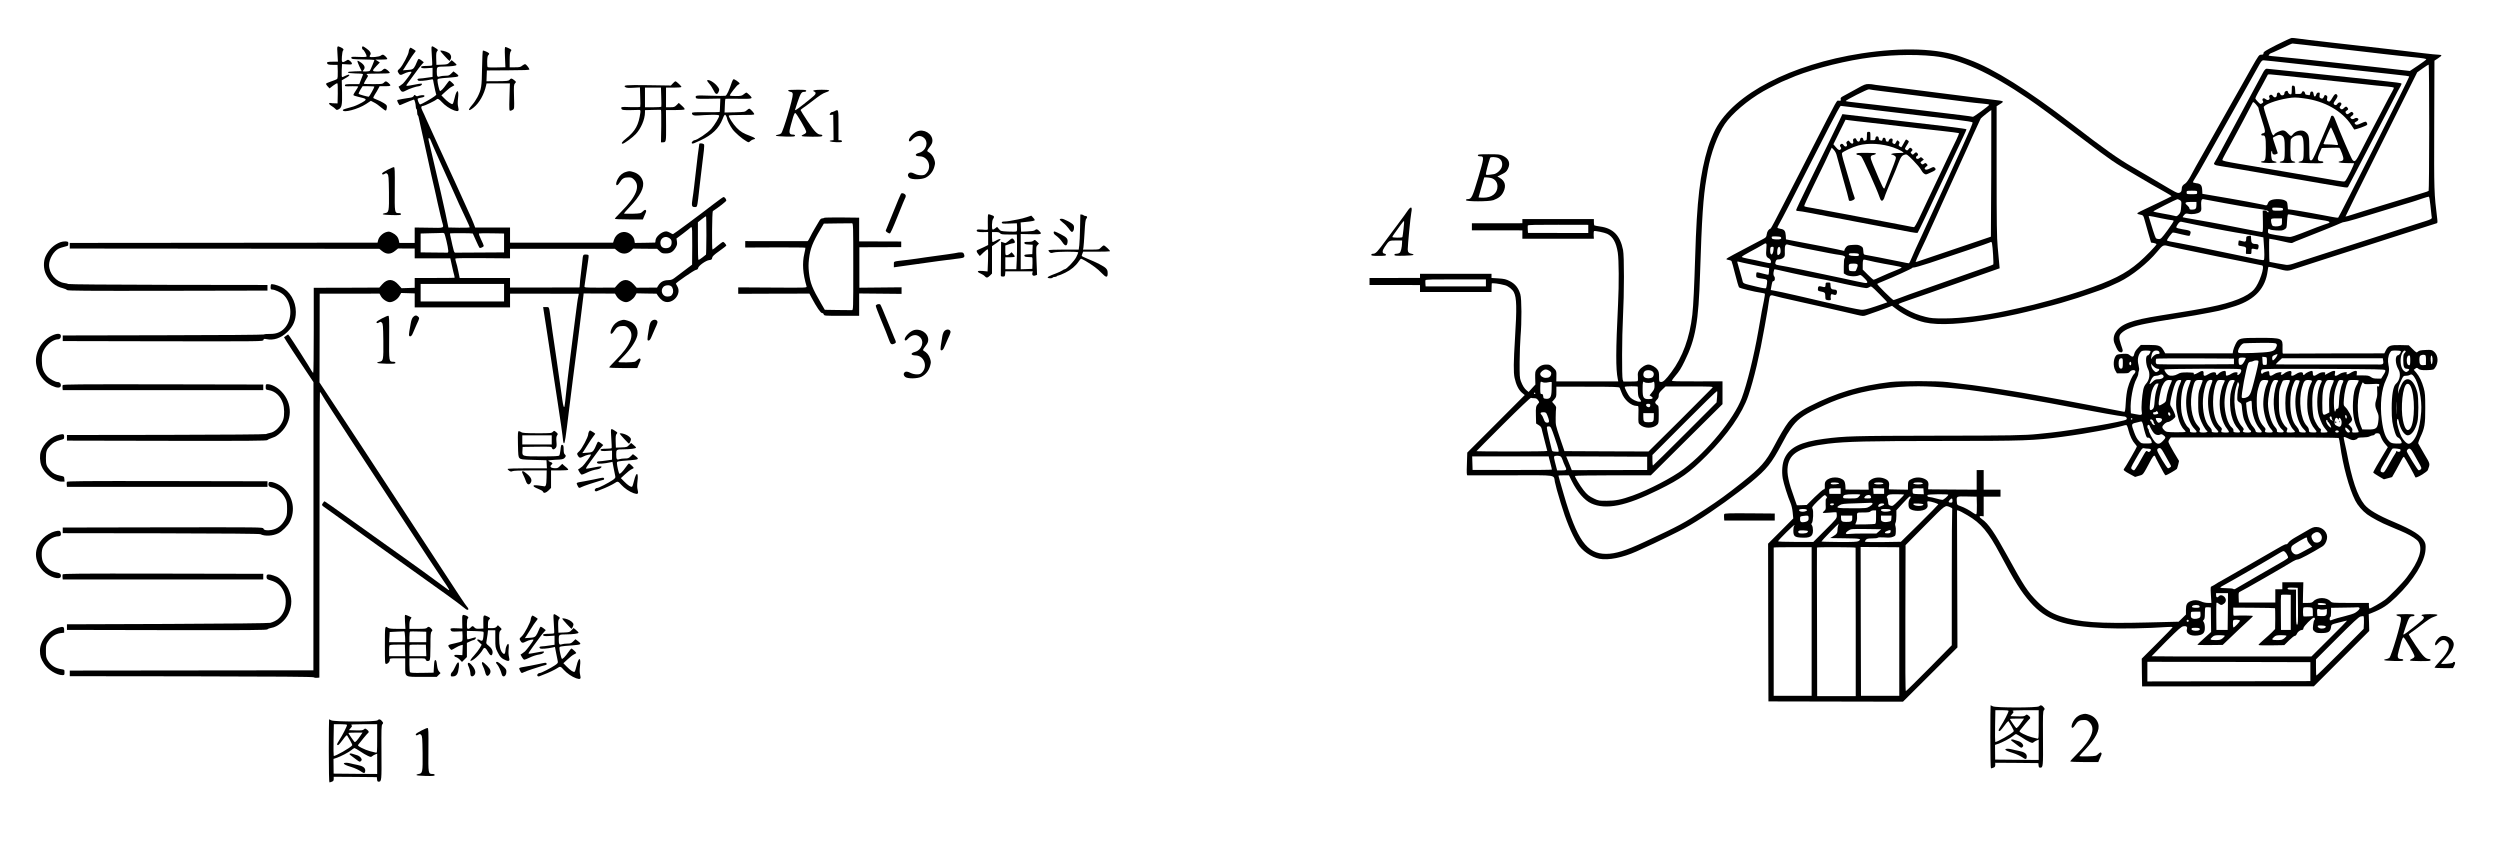 <?xml version="1.0" standalone="no"?>
<!DOCTYPE svg PUBLIC "-//W3C//DTD SVG 20010904//EN"
 "http://www.w3.org/TR/2001/REC-SVG-20010904/DTD/svg10.dtd">
<svg version="1.0" xmlns="http://www.w3.org/2000/svg"
 width="3566pt" height="1210pt" viewBox="0 0 3566 1210"
 preserveAspectRatio="xMidYMid meet">
<g transform="translate(0,1210) scale(0.1,-0.1)"
fill="#000000" stroke="none">
<path d="M32475 11461 c-160 -82 -190 -101 -189 -120 0 -17 -5 -21 -31 -21
-32 0 -36 -5 -148 -202 -63 -112 -127 -225 -142 -253 -16 -27 -63 -111 -105
-185 -42 -74 -92 -162 -110 -195 -18 -33 -68 -121 -110 -195 -42 -74 -92 -162
-110 -195 -18 -33 -68 -121 -110 -195 -87 -152 -113 -199 -177 -318 -25 -46
-57 -90 -72 -99 -39 -24 -51 -43 -51 -79 0 -36 -19 -57 -53 -56 -12 0 -65 26
-117 58 -82 50 -142 85 -295 174 -16 10 -70 41 -120 70 -49 29 -103 60 -120
70 -208 120 -396 253 -860 611 -626 482 -1123 793 -1467 918 -32 12 -82 30
-110 40 -333 121 -844 139 -1423 50 -1008 -156 -1820 -577 -2087 -1084 -30
-57 -83 -188 -104 -255 -116 -381 -160 -755 -184 -1560 -13 -418 -26 -698 -41
-830 -37 -325 -139 -605 -299 -818 -82 -110 -118 -144 -149 -140 -25 3 -26 5
-26 73 0 57 -4 76 -23 103 -27 38 -89 72 -129 72 -40 0 -103 -39 -131 -80 -20
-30 -23 -43 -19 -92 3 -34 1 -61 -5 -64 -6 -4 -53 -6 -106 -6 l-96 0 -10 28
c-13 42 -11 611 4 889 18 343 19 871 1 960 -40 205 -141 309 -325 334 -44 6
-82 14 -85 17 -3 3 -6 25 -6 47 l0 42 -510 0 -510 0 0 -30 0 -29 -360 -1 -360
0 0 -50 0 -50 360 0 360 -1 0 -59 0 -60 510 0 510 0 -3 52 c-1 28 1 54 6 57
12 7 148 -21 186 -39 82 -39 129 -123 152 -268 16 -109 18 -448 4 -730 -33
-679 -34 -926 -4 -1074 l7 -33 -442 0 -442 0 1 53 c3 95 2 99 -45 144 -42 40
-49 43 -99 43 -58 0 -103 -23 -140 -73 -17 -24 -20 -40 -18 -120 l3 -92 -49
-53 -48 -53 -26 21 c-33 26 -61 70 -85 135 -16 43 -18 80 -17 275 1 124 7 286
13 360 18 208 17 536 -3 603 -26 88 -72 147 -148 186 -56 29 -79 34 -164 40
l-99 6 0 30 0 30 -510 0 -510 0 0 -30 0 -29 -360 -1 -360 0 0 -50 0 -50 360 0
360 -1 0 -49 0 -50 510 0 510 0 1 55 c0 30 1 60 2 66 2 11 110 -3 190 -25 47
-13 106 -60 126 -100 40 -78 43 -222 16 -656 -21 -341 -23 -486 -6 -565 21
-98 58 -172 106 -213 l39 -32 -410 -411 -410 -410 -5 -162 c-5 -131 -3 -162 8
-162 7 -1 284 0 615 0 685 1 610 12 632 -95 14 -65 35 -144 83 -300 76 -251
152 -435 237 -575 64 -105 198 -199 316 -221 129 -24 332 17 528 105 236 107
272 124 462 217 196 96 252 126 395 214 232 143 584 396 780 559 224 186 289
267 435 541 71 133 83 153 126 216 86 127 171 193 370 287 194 92 243 112 404
167 297 100 667 155 1050 155 249 0 673 -39 980 -90 33 -5 116 -18 185 -29
238 -38 290 -47 705 -121 47 -8 108 -20 375 -71 123 -24 136 -26 429 -79 123
-22 236 -40 251 -40 37 0 59 -26 39 -45 -27 -26 -751 -151 -1069 -185 -58 -6
-143 -15 -190 -20 -189 -20 -382 -24 -1475 -25 -1165 -2 -1276 -5 -1580 -45
-331 -43 -487 -120 -560 -277 -33 -71 -43 -187 -26 -288 13 -73 75 -269 111
-350 13 -29 26 -85 31 -135 l8 -85 -179 -180 -180 -180 2 -1125 3 -1125 960
-2 959 -2 389 387 388 387 -3 978 -3 978 20 -4 c12 -2 70 -32 130 -68 192
-112 298 -239 465 -554 205 -386 300 -538 429 -684 227 -257 475 -344 1060
-371 228 -11 629 -3 889 16 49 4 82 3 82 -3 0 -5 -99 -108 -220 -228 l-220
-220 2 -198 3 -198 1225 1 1225 0 395 395 395 395 -3 120 -4 120 39 15 c158
63 225 107 357 234 243 236 404 496 414 672 4 62 1 82 -16 116 -45 87 -164
163 -433 277 -230 96 -362 175 -422 248 -103 128 -179 354 -256 763 -7 33 -19
90 -28 127 -9 37 -14 71 -10 74 4 4 32 -5 62 -20 43 -22 62 -27 90 -22 20 4
39 14 42 22 4 10 24 14 77 14 43 1 81 6 96 15 14 8 35 14 46 15 12 0 24 7 28
15 3 9 18 15 36 15 24 0 33 -6 41 -27 22 -58 41 -92 75 -131 l34 -40 -39 -64
c-94 -154 -172 -291 -169 -299 2 -5 36 -28 77 -52 l75 -44 59 16 58 16 57 100
c31 55 67 122 80 148 15 30 28 45 34 39 13 -13 158 -274 158 -284 0 -18 35 -6
102 34 38 23 73 51 78 62 35 95 38 82 -50 230 -44 75 -83 142 -86 150 -3 8 10
47 29 88 62 131 72 187 71 418 0 179 -3 215 -22 285 -27 96 -61 166 -107 220
l-35 40 22 17 c21 15 24 15 46 -3 20 -15 41 -19 109 -19 46 0 93 5 105 11 11
6 28 29 39 52 34 77 19 162 -37 206 -26 21 -37 23 -116 19 -67 -3 -92 -8 -108
-23 -20 -18 -21 -18 -76 36 l-55 54 -122 3 c-142 3 -171 -8 -207 -78 l-20 -40
-715 -1 c-393 -1 -721 -2 -727 -3 -10 -1 -12 20 -10 82 5 139 -4 143 -329 143
-287 0 -297 -3 -342 -91 -15 -30 -30 -72 -34 -92 l-6 -38 -481 0 -481 0 -23
41 c-39 68 -68 79 -206 79 l-119 0 -43 -45 c-27 -28 -45 -57 -50 -80 -8 -47
-26 -53 -63 -23 -25 22 -36 24 -101 21 -40 -2 -80 -9 -88 -16 -46 -38 -56
-157 -19 -222 l23 -40 83 0 c74 0 85 2 101 23 24 29 80 31 80 3 0 -10 -7 -24
-16 -32 -26 -21 -72 -122 -94 -205 -13 -48 -24 -129 -28 -209 -6 -107 -10
-130 -22 -129 -8 1 -71 13 -140 27 -150 30 -277 55 -345 67 -47 8 -103 19
-375 71 -118 22 -184 35 -405 74 -49 9 -128 23 -175 31 -47 8 -114 20 -150 25
-36 6 -90 14 -120 19 -30 5 -116 18 -190 30 -127 20 -378 53 -625 81 -145 17
-666 17 -805 1 -447 -54 -776 -152 -1161 -348 -136 -69 -238 -147 -302 -229
-46 -60 -123 -190 -202 -340 -118 -223 -188 -302 -458 -517 -211 -168 -331
-255 -522 -380 -310 -203 -367 -233 -870 -468 -269 -125 -413 -170 -546 -170
-274 0 -415 199 -604 850 -57 197 -75 259 -75 265 0 3 34 5 75 5 l75 0 40 -82
c77 -155 181 -275 276 -318 211 -96 493 -40 963 193 320 158 439 243 687 491
298 298 506 598 592 851 79 231 164 590 232 980 12 66 25 143 30 170 6 28 18
103 27 168 20 131 15 126 103 102 30 -9 73 -19 95 -24 22 -5 144 -32 270 -61
127 -29 249 -56 272 -61 23 -4 90 -20 150 -34 59 -14 147 -34 196 -45 48 -11
127 -29 176 -41 82 -19 92 -20 132 -5 140 48 223 78 291 104 l76 30 69 -52
c114 -85 264 -155 398 -185 200 -45 545 -26 990 55 137 24 158 28 325 64 118
25 531 129 630 159 212 63 279 85 410 131 80 28 156 55 170 59 36 12 162 67
249 109 180 87 408 270 541 431 80 97 87 101 160 81 36 -10 251 -56 420 -90
52 -11 183 -38 290 -60 107 -22 290 -59 405 -81 116 -23 216 -43 223 -45 42
-12 -41 -257 -116 -341 -92 -103 -304 -188 -632 -253 -186 -37 -252 -48 -705
-120 -419 -67 -561 -120 -636 -238 -32 -50 -38 -109 -18 -159 39 -95 51 -114
76 -124 20 -7 28 -6 35 3 11 18 11 15 -17 98 -33 98 -32 131 4 167 59 59 166
100 354 137 125 25 157 30 382 66 237 38 429 71 530 92 55 11 111 22 125 25
37 7 154 41 240 69 277 92 425 254 456 501 3 29 9 55 13 57 3 2 49 -7 101 -20
186 -47 158 -47 319 6 80 26 202 66 271 88 479 153 585 187 660 212 47 15 186
60 310 100 124 39 250 80 280 90 42 14 351 112 458 146 10 3 12 17 8 52 -47
387 -47 391 -44 1352 l3 915 52 34 c29 18 50 37 47 42 -3 5 -23 9 -44 9 -21 0
-112 9 -202 20 -221 27 -306 38 -418 50 -52 6 -131 15 -175 20 -74 9 -139 16
-350 40 -44 5 -118 14 -165 19 -47 6 -130 15 -185 21 -55 6 -131 15 -170 20
-38 5 -117 14 -175 20 -58 6 -132 16 -166 21 -33 5 -72 9 -85 8 -13 -1 -109
-45 -214 -98z m400 -1 c341 -40 346 -41 865 -100 96 -11 216 -25 265 -31 154
-18 244 -28 428 -46 127 -12 177 -21 175 -30 -2 -6 -55 -46 -118 -88 l-115
-77 -145 16 c-80 9 -181 21 -225 26 -44 5 -165 19 -270 30 -195 21 -600 65
-920 100 -99 11 -241 25 -315 31 -74 6 -137 13 -139 15 -5 5 20 34 30 34 4 0
68 29 141 63 131 63 158 75 168 76 3 0 82 -8 175 -19z m-5290 -161 c365 -38
800 -235 1345 -607 158 -108 314 -223 790 -583 398 -302 433 -326 730 -499 69
-40 175 -102 235 -138 61 -36 152 -87 203 -115 51 -27 90 -53 85 -57 -4 -4
-91 -46 -193 -95 -269 -127 -293 -139 -293 -150 0 -6 17 -13 37 -16 47 -8 49
-11 70 -89 9 -36 33 -120 53 -188 l36 -122 38 -6 c22 -4 39 -12 39 -18 0 -16
-161 -181 -250 -257 -193 -166 -384 -261 -800 -402 -250 -84 -679 -203 -910
-251 -41 -9 -118 -25 -170 -37 -323 -70 -650 -110 -895 -111 -153 0 -193 3
-268 22 -105 26 -188 59 -276 109 -97 55 -111 65 -108 74 1 5 74 33 162 62 88
30 212 72 275 95 63 23 140 50 170 60 30 10 120 42 200 70 80 29 156 56 170
60 14 5 90 32 170 60 80 29 178 63 219 77 l74 26 -7 76 c-3 42 -13 146 -21
231 -12 124 -15 339 -15 1080 l0 925 45 28 c71 45 71 45 -115 67 -52 6 -129
15 -170 21 -79 10 -491 63 -622 79 -43 6 -113 14 -155 20 -43 5 -186 23 -318
40 -132 17 -278 35 -325 41 -47 5 -92 12 -100 14 -8 3 -37 5 -65 6 -44 1 -63
-6 -168 -65 -64 -36 -144 -80 -177 -97 -52 -27 -59 -34 -54 -54 5 -21 2 -23
-26 -22 -35 2 3 69 -375 -668 -81 -159 -172 -336 -201 -393 -30 -56 -129 -249
-221 -430 -91 -180 -170 -328 -175 -330 -31 -13 -52 -43 -57 -83 -6 -41 -10
-46 -56 -70 -27 -14 -108 -57 -180 -95 -71 -38 -176 -94 -234 -124 -58 -30
-106 -59 -106 -65 0 -5 14 -11 32 -13 17 -2 36 -9 41 -15 5 -7 28 -91 52 -187
24 -96 49 -181 56 -189 12 -13 218 -64 313 -77 28 -4 53 -10 56 -14 2 -4 -5
-49 -15 -101 -11 -52 -24 -119 -30 -149 -5 -30 -14 -80 -19 -110 -5 -30 -19
-109 -31 -175 -64 -364 -160 -751 -236 -954 -111 -294 -489 -755 -828 -1011
-164 -123 -495 -295 -726 -378 -165 -59 -246 -75 -370 -75 -108 -1 -119 1
-180 30 -73 35 -101 57 -153 123 -51 65 -127 192 -121 201 3 5 247 9 544 9
l538 0 511 508 511 507 0 163 0 163 -362 -1 c-280 -1 -362 1 -360 11 2 7 22
35 46 63 63 75 82 105 135 213 157 318 199 555 221 1253 25 795 45 1089 91
1356 5 32 14 84 19 114 41 239 141 511 243 660 104 151 323 338 551 469 75 43
290 151 301 151 2 0 29 11 60 25 238 109 682 231 1050 289 339 53 723 66 1020
35z m5128 -104 c397 -44 972 -106 1342 -146 302 -32 310 -34 309 -44 -2 -22
-1000 -2004 -1012 -2009 -7 -3 -43 1 -80 9 -123 25 -506 94 -572 102 l-65 8
-5 55 c-5 51 -8 56 -40 72 -44 22 -147 24 -196 3 -23 -9 -38 -24 -45 -45 -12
-33 -18 -35 -68 -20 -19 5 -122 25 -230 45 -108 19 -218 39 -246 44 -49 9
-242 42 -340 58 l-50 8 -3 56 c-4 69 -22 89 -87 96 -25 3 -45 10 -45 15 0 5
13 28 28 51 27 40 81 134 152 262 18 33 101 179 183 325 82 146 171 303 197
350 26 47 116 207 200 355 84 149 168 298 187 333 28 49 40 62 59 62 13 0 205
-20 427 -45z m1937 -915 c0 -492 -4 -898 -8 -902 -5 -5 -37 -17 -73 -27 -71
-21 -399 -121 -594 -181 -36 -11 -94 -29 -130 -40 -36 -11 -93 -28 -127 -39
-35 -10 -107 -33 -161 -51 -54 -18 -99 -31 -101 -29 -2 2 227 466 510 1031
l513 1026 78 56 c43 31 81 55 86 53 4 -1 7 -405 7 -897z m-7810 520 c91 -11
199 -25 240 -30 41 -5 219 -28 395 -50 176 -22 354 -45 395 -50 41 -5 129 -16
195 -25 66 -8 163 -19 215 -23 53 -4 95 -11 94 -17 0 -12 -224 -176 -233 -171
-3 2 -82 14 -176 25 -177 22 -220 27 -500 61 -93 11 -206 25 -250 30 -44 5
-137 17 -207 25 -71 8 -183 22 -250 30 -68 8 -190 22 -273 31 -82 8 -153 18
-157 22 -10 10 312 173 331 168 9 -3 90 -15 181 -26z m-459 -225 c63 -8 229
-29 369 -46 140 -16 404 -48 585 -70 182 -21 435 -51 564 -66 142 -17 235 -32
238 -39 4 -10 -54 -146 -147 -349 -18 -38 -144 -315 -280 -615 -137 -300 -271
-592 -298 -650 -80 -171 -110 -237 -143 -316 -17 -41 -34 -76 -38 -78 -4 -3
-65 8 -136 24 -72 15 -206 42 -300 60 -93 17 -180 33 -192 36 -19 3 -22 12
-25 55 -3 47 -6 53 -38 71 -28 16 -49 19 -109 15 -66 -4 -77 -7 -98 -31 -13
-15 -23 -34 -23 -43 0 -9 -6 -13 -14 -10 -25 10 -515 107 -781 155 l-40 8 -3
54 c-4 65 -21 88 -74 96 -21 4 -41 10 -44 15 -2 5 7 27 21 49 14 23 86 159
160 303 73 144 197 386 274 537 78 151 207 404 288 563 81 158 152 287 158
287 6 0 63 -7 126 -15z m2022 -947 c-2 -495 -4 -902 -5 -904 -2 -1 -217 -74
-478 -162 -261 -88 -501 -169 -534 -181 -32 -12 -60 -20 -62 -18 -2 2 27 69
64 148 79 165 100 211 152 329 21 47 56 125 79 173 22 49 41 90 41 92 0 2 17
41 39 87 21 45 103 225 181 398 78 173 160 353 181 398 22 46 39 85 39 87 0 2
19 43 41 92 23 48 56 120 73 158 17 39 36 77 41 86 7 11 142 119 149 119 1 0
0 -406 -1 -902z m2937 -273 c0 -24 -2 -25 -75 -25 -73 0 -75 1 -75 25 0 24 2
25 75 25 73 0 75 -1 75 -25z m3327 -181 c6 -65 14 -136 17 -157 7 -45 27 -35
-234 -117 -107 -34 -233 -74 -280 -90 -47 -15 -141 -46 -210 -68 -397 -127
-584 -187 -660 -212 -47 -15 -186 -60 -310 -100 -124 -39 -251 -81 -283 -92
-35 -12 -74 -18 -95 -16 -38 5 -235 40 -240 43 -5 4 -8 326 -3 330 5 2 149
-26 274 -56 31 -7 52 -8 60 -1 6 5 73 33 147 61 176 68 495 197 540 219 19 9
42 16 50 15 8 -1 83 19 165 43 83 25 177 54 210 64 55 17 306 93 465 142 36
11 90 27 120 36 30 9 96 30 145 48 50 17 95 30 100 29 6 -1 15 -55 22 -121z
m-3573 71 c22 -15 24 -21 19 -78 -6 -88 -9 -99 -37 -129 -24 -24 -28 -26 -63
-16 -21 6 -96 21 -168 33 -71 12 -130 25 -130 29 0 8 323 172 343 175 7 0 23
-6 36 -14z m437 -5 c52 -10 146 -28 209 -39 63 -11 169 -30 235 -42 66 -11
175 -29 243 -38 115 -16 156 -31 138 -48 -4 -5 -14 0 -21 10 -8 11 -23 17 -37
15 l-23 -3 3 -152 c2 -133 0 -153 -13 -153 -9 0 -116 20 -238 44 -122 24 -274
54 -337 66 -63 11 -137 25 -165 31 -27 6 -125 22 -217 38 -92 15 -170 30 -173
32 -3 3 6 17 19 32 21 23 28 25 63 17 51 -12 137 2 164 26 19 17 21 27 17 85
-5 68 3 99 26 99 7 0 55 -9 107 -20z m-201 -63 c0 -53 -13 -67 -62 -67 -30 0
-38 4 -38 18 0 9 -14 29 -31 43 -45 37 -31 49 57 49 l74 0 0 -43z m1235 -62
c0 -18 -7 -20 -75 -20 -71 0 -75 1 -78 23 -3 22 -2 23 75 20 70 -3 78 -5 78
-23z m374 -125 c97 -16 200 -33 230 -37 58 -9 77 -27 39 -38 -48 -14 -247 -88
-377 -141 -74 -30 -149 -54 -166 -54 -33 0 -218 28 -277 42 -33 8 -38 13 -38
37 0 35 9 44 27 29 8 -6 51 -13 96 -15 69 -4 87 -1 113 15 31 20 32 22 36 109
2 48 7 93 11 100 5 8 23 7 69 -3 34 -8 141 -28 237 -44z m-2109 -4 c69 -14
135 -26 147 -26 12 0 24 -4 28 -9 3 -5 -36 -66 -87 -135 -85 -115 -96 -126
-124 -126 -17 0 -37 6 -43 14 -10 11 -63 175 -99 300 -6 21 -18 23 178 -18z
m1720 -49 c0 -42 -3 -49 -26 -57 -36 -14 -100 -12 -111 3 -13 16 -24 73 -17
90 3 9 27 13 79 12 l75 0 0 -48z m-1220 -45 c215 -44 339 -69 415 -82 28 -5
91 -16 140 -25 50 -9 119 -20 155 -26 36 -5 106 -17 155 -27 l90 -18 6 -90
c10 -126 10 -217 1 -230 -7 -11 -34 -6 -422 77 -316 68 -837 173 -912 184 -27
4 -48 12 -48 17 0 15 68 106 83 111 7 2 61 -9 121 -25 61 -15 113 -25 117 -21
4 5 11 20 14 35 9 34 -6 42 -113 58 -50 8 -86 18 -89 26 -2 7 8 29 23 49 20
27 33 35 48 32 12 -3 109 -23 216 -45z m-8675 -57 l0 -58 -430 0 -430 1 -3 47
c-2 26 -1 53 1 59 3 8 123 11 433 10 l429 -1 0 -58z m2747 -118 c16 -25 -4
-35 -65 -32 -53 3 -62 7 -65 24 -3 18 2 20 60 19 35 0 66 -5 70 -11z m3012
-89 c11 -53 25 -293 18 -300 -4 -4 -52 -23 -107 -42 -55 -19 -165 -58 -245
-86 -80 -29 -156 -56 -170 -60 -14 -4 -90 -31 -170 -60 -80 -29 -156 -56 -170
-60 -14 -4 -90 -31 -170 -60 -80 -29 -156 -55 -170 -60 -14 -4 -67 -24 -118
-44 -52 -20 -98 -36 -102 -36 -16 0 -241 223 -233 231 4 4 42 21 83 37 146 59
415 181 418 191 2 5 9 8 17 5 8 -3 110 26 227 64 368 122 840 282 857 292 24
14 30 12 35 -12z m-3219 -77 c-8 -95 -3 -116 36 -136 28 -15 41 -56 21 -69 -4
-2 -54 7 -110 20 -57 14 -146 33 -200 42 -55 10 -97 22 -97 28 0 6 53 39 118
73 65 34 139 75 165 91 72 45 75 43 67 -49z m556 5 c342 -68 429 -85 491 -92
62 -7 90 -26 70 -46 -8 -8 -12 -50 -12 -115 l0 -103 33 -20 c37 -23 140 -28
182 -8 24 11 30 8 78 -40 38 -38 48 -55 40 -63 -12 -12 -16 -12 -333 58 -418
91 -829 175 -923 189 -54 7 -63 18 -48 57 9 22 17 27 44 27 20 0 46 9 61 21
25 20 27 26 24 94 -2 85 10 109 47 95 13 -5 124 -29 246 -54z m-454 -22 c-9
-79 -47 -87 -47 -10 0 48 5 56 33 56 17 0 19 -5 14 -46z m101 -1 c2 -27 -2
-46 -13 -57 -27 -26 -35 -19 -35 32 0 78 42 100 48 25z m1117 -67 c0 -18 -7
-19 -65 -17 -67 2 -87 11 -75 31 4 7 32 10 73 8 59 -3 67 -5 67 -22z m230
-103 c66 -14 179 -35 250 -47 72 -12 130 -25 130 -30 0 -5 -18 -15 -40 -24
-76 -29 -230 -95 -289 -123 -33 -16 -64 -29 -71 -29 -6 0 -43 33 -83 73 l-72
72 0 66 c0 73 5 83 35 74 11 -3 74 -18 140 -32z m-1886 -10 c36 -9 136 -30
221 -47 l155 -31 -2 -44 c-1 -24 -5 -46 -8 -49 -3 -3 -39 4 -81 16 -41 12 -79
20 -85 17 -5 -4 -9 -21 -9 -40 0 -36 3 -38 91 -50 67 -10 71 -14 63 -72 -3
-28 -9 -56 -13 -62 -5 -8 -42 -3 -132 19 -213 52 -193 42 -208 102 -7 29 -26
96 -42 150 -16 53 -29 99 -29 102 0 9 7 8 79 -11z m1638 -29 c3 -8 1 -25 -5
-37 -5 -12 -13 -30 -16 -40 -5 -15 -15 -18 -53 -15 -48 3 -48 3 -51 42 -5 60
1 66 63 66 41 0 57 -4 62 -16z m-1074 -88 c172 -41 446 -98 607 -126 36 -6
101 -20 145 -30 132 -32 418 -90 445 -90 14 0 36 7 48 16 23 16 26 14 139
-100 64 -64 115 -117 112 -119 -2 -2 -75 -27 -163 -56 -130 -43 -168 -52 -210
-49 -51 5 -281 54 -601 129 -93 22 -199 47 -235 55 -36 8 -83 19 -105 24 -167
38 -218 49 -278 60 l-69 13 6 36 c14 79 18 91 32 91 21 0 29 48 11 68 -14 15
-14 48 -2 90 5 15 -2 16 118 -12z m-4228 -171 l0 -50 -430 0 -430 0 -3 39 c-2
21 -1 43 1 50 4 9 112 12 433 11 l429 0 0 -50z m11275 -870 c10 -12 10 -21 0
-44 -17 -43 -39 -58 -100 -69 -69 -13 -409 -26 -433 -16 -14 5 -17 13 -12 33
11 48 52 99 82 104 15 2 123 5 239 6 177 1 214 -1 224 -14z m-1797 -101 c10
-10 -22 -64 -38 -64 -34 0 -31 -125 5 -195 33 -65 21 -156 -30 -210 -18 -20
-32 -49 -39 -85 -18 -91 -30 -252 -22 -303 10 -60 5 -63 -86 -45 l-68 13 -3
49 c-8 131 33 354 82 441 14 26 26 58 26 71 0 12 4 33 9 46 6 16 4 42 -5 79
-20 75 -8 144 34 192 11 12 30 17 72 17 31 0 59 -3 63 -6z m126 -13 c13 -23 5
-31 -29 -31 -25 0 -70 -37 -84 -70 -3 -8 -4 4 -1 28 8 63 30 92 71 92 22 0 37
-6 43 -19z m3445 11 c9 -15 -19 -57 -40 -60 -43 -6 -39 -124 6 -198 40 -63 23
-159 -35 -209 -38 -33 -60 -158 -60 -350 0 -163 9 -226 46 -342 16 -47 27 -66
47 -75 29 -14 57 -62 47 -78 -4 -6 -36 -9 -76 -7 -56 3 -74 8 -95 28 -57 53
-89 141 -110 307 -29 221 -6 441 61 577 42 86 50 138 34 208 -14 64 -6 130 21
175 19 31 22 32 84 32 36 0 67 -4 70 -8z m70 -1 c3 -4 -3 -16 -14 -26 -17 -15
-20 -31 -20 -104 1 -95 12 -121 53 -121 36 0 42 -16 13 -35 -23 -15 -27 -15
-49 0 -42 27 -63 105 -52 191 8 67 50 126 69 95z m-1832 -59 c-11 -28 -48 -72
-61 -72 -6 0 -11 14 -11 30 0 25 6 34 33 45 43 19 48 18 39 -3z m2110 3 c9 -4
13 -25 12 -73 l-1 -67 -32 -3 c-47 -5 -61 12 -61 74 0 40 4 56 18 63 19 11 43
14 64 6z m-212 -75 c0 -51 -4 -70 -13 -70 -24 0 -37 24 -37 70 0 46 13 70 37
70 9 0 13 -19 13 -70z m318 -8 c-2 -26 -7 -47 -13 -47 -12 0 -19 89 -10 114
11 29 26 -14 23 -67z m-2363 -2 c0 -54 0 -55 -30 -55 -30 0 -30 1 -33 58 l-3
58 33 -3 c33 -3 33 -3 33 -58z m-302 44 c3 -3 -7 -27 -22 -52 -21 -36 -33 -47
-52 -47 -21 0 -24 5 -27 39 -5 57 2 66 51 66 24 0 46 -3 50 -6z m-1753 -74 c0
-54 -4 -72 -15 -76 -28 -11 -45 16 -45 70 0 55 12 76 42 76 16 0 18 -9 18 -70z
m1585 25 l0 -40 -535 -3 c-294 -1 -545 0 -557 3 -18 4 -23 12 -23 39 0 18 3
36 7 39 3 4 254 6 557 5 l551 -3 0 -40z m2128 13 c8 -58 4 -60 -107 -57 -56 1
-397 1 -760 0 -362 -1 -660 0 -663 2 -2 2 17 23 42 46 l45 41 719 0 719 0 5
-32z m-1779 -7 c6 -9 -17 -116 -65 -301 -37 -142 -47 -169 -72 -197 -23 -26
-83 -41 -99 -25 -16 16 62 436 91 490 7 12 21 22 34 22 12 0 29 5 37 10 19 12
67 13 74 1z m-1814 -36 c0 -26 -14 -33 -25 -15 -9 14 1 40 15 40 5 0 10 -11
10 -25z m324 -47 c17 -16 41 -28 54 -28 30 0 28 -23 -3 -40 -24 -13 -28 -12
-55 16 -18 18 -31 44 -34 69 -3 22 -3 33 0 25 4 -8 21 -27 38 -42z m1230 -34
c21 -8 20 -36 -3 -62 -24 -28 -45 -29 -36 -2 5 17 2 20 -25 20 -18 0 -44 -9
-59 -19 -15 -11 -39 -23 -54 -26 -26 -7 -27 -5 -27 29 0 30 -4 36 -20 36 -26
0 -72 -23 -89 -44 -18 -22 -31 -20 -31 4 0 29 -54 26 -105 -5 -57 -35 -77 -33
-73 7 4 45 -21 48 -83 9 -43 -26 -70 -28 -55 -2 3 4 -38 9 -92 9 -85 0 -102
-3 -139 -24 -43 -25 -101 -31 -133 -14 -26 14 -63 68 -55 80 7 11 1051 15
1079 4z m2068 -14 c7 -11 0 -30 -24 -67 l-33 -53 -58 0 c-45 0 -66 5 -90 23
-27 19 -45 22 -117 22 l-85 0 3 33 c3 28 0 32 -20 32 -13 0 -45 -13 -71 -30
-42 -26 -68 -26 -52 0 13 21 -67 10 -103 -15 -20 -14 -45 -25 -55 -25 -15 0
-17 5 -11 35 6 32 4 35 -16 35 -12 0 -47 -14 -77 -31 -51 -30 -55 -30 -48 -10
6 19 3 21 -30 21 -22 0 -50 -10 -73 -25 -53 -36 -72 -33 -72 10 0 23 -5 35
-14 35 -22 0 -82 -28 -96 -44 -17 -22 -30 -20 -30 4 0 29 -52 26 -98 -5 -20
-14 -45 -25 -56 -25 -15 0 -17 5 -12 30 4 22 1 32 -9 37 -19 7 -73 -14 -102
-40 -25 -22 -52 -15 -32 9 21 26 -57 17 -99 -11 -50 -34 -72 -33 -72 4 0 17
-3 32 -8 35 -10 6 -82 -17 -82 -26 0 -5 -7 -8 -15 -8 -18 0 -20 41 -2 59 9 10
186 12 881 9 759 -3 870 -5 878 -18z m-11918 -11 c22 -17 26 -27 21 -48 -8
-36 -32 -51 -77 -51 -40 0 -78 27 -78 55 0 27 47 65 78 65 16 0 41 -10 56 -21z
m1464 -5 c25 -17 29 -51 8 -80 -17 -23 -94 -27 -119 -5 -22 17 -22 59 0 83 20
22 80 24 111 2z m7291 -63 c14 -26 -24 -51 -78 -51 -32 0 -47 -7 -80 -39 -45
-43 -50 -39 -24 17 25 55 43 72 77 72 17 0 38 5 46 10 24 15 48 12 59 -9z
m3574 -13 c68 -92 116 -327 103 -503 -10 -128 -30 -234 -61 -316 -30 -78 -82
-139 -118 -139 -28 0 -77 50 -105 105 -27 54 -62 175 -62 213 0 45 18 49 25 5
17 -104 80 -203 128 -203 54 0 110 77 138 190 19 74 19 346 0 420 -51 202
-165 254 -230 105 -7 -16 -19 -43 -27 -60 -7 -16 -15 -41 -17 -55 -3 -14 -3 0
-1 31 4 59 10 79 51 167 24 49 28 52 62 52 20 0 43 5 51 10 25 16 38 12 63
-22z m-3453 -56 c0 -5 -9 -26 -19 -48 -25 -51 -52 -146 -60 -208 -6 -46 -9
-51 -54 -78 -43 -25 -48 -26 -54 -11 -10 25 24 207 47 261 31 69 56 92 102 92
21 0 38 -4 38 -8z m132 3 c3 -3 -6 -27 -18 -53 -47 -96 -68 -280 -44 -390 6
-26 16 -69 22 -97 14 -63 49 -133 82 -164 14 -13 23 -27 21 -31 -3 -4 -66 -7
-140 -6 -126 2 -137 4 -160 26 -40 37 -41 57 -5 90 18 17 41 30 52 30 30 0
108 58 108 81 0 22 -35 101 -62 141 -17 25 -17 29 2 128 23 111 54 205 78 233
14 16 52 23 64 12z m138 -2 c0 -3 -11 -34 -24 -67 -81 -204 -43 -506 80 -628
42 -42 35 -52 -32 -46 -34 3 -39 6 -36 27 1 15 -7 30 -23 43 -33 25 -69 97
-89 175 -27 105 -19 308 16 408 30 85 37 95 73 95 19 0 35 -3 35 -7z m167 -10
c-4 -10 -19 -52 -34 -93 -25 -68 -27 -88 -28 -215 0 -120 3 -151 23 -214 22
-70 77 -171 101 -186 22 -13 -1 -25 -49 -25 -53 0 -67 10 -51 37 7 14 1 26
-28 59 -93 100 -125 330 -75 534 28 109 36 120 95 120 44 0 51 -2 46 -17z
m140 0 c-4 -10 -16 -45 -27 -77 -71 -199 -28 -494 90 -613 37 -37 29 -47 -36
-41 -33 3 -39 6 -36 24 2 13 -10 34 -31 55 -66 67 -104 223 -94 394 6 101 33
211 62 253 21 28 81 32 72 5z m176 11 c3 -3 -2 -20 -12 -37 -29 -54 -54 -157
-59 -253 -8 -151 35 -315 108 -405 16 -20 26 -39 23 -43 -10 -10 -101 -7 -108
4 -3 5 -1 18 4 28 8 15 4 25 -21 48 -66 62 -102 188 -101 354 1 115 18 209 50
278 14 29 19 32 62 32 26 0 50 -3 54 -6z m140 -1 c4 -3 3 -11 -2 -17 -15 -19
-49 -129 -56 -181 -12 -89 -6 -217 14 -297 24 -92 50 -146 98 -198 40 -45 34
-54 -33 -48 -34 3 -39 6 -36 27 1 15 -7 30 -22 42 -58 45 -106 207 -106 354 0
116 35 267 71 312 12 13 61 18 72 6z m481 -1 c3 -5 -7 -31 -21 -59 -33 -68
-57 -224 -48 -318 12 -132 57 -260 111 -318 34 -37 30 -47 -20 -47 -64 0 -78
7 -65 32 9 17 6 25 -19 52 -70 73 -102 185 -102 356 0 86 5 134 21 190 29 106
40 120 94 120 24 0 46 -4 49 -8z m139 1 c4 -3 3 -11 -2 -17 -26 -32 -53 -148
-58 -252 -9 -181 42 -364 119 -430 39 -32 27 -46 -33 -42 -39 3 -44 6 -41 25
2 12 -8 32 -23 47 -56 56 -104 213 -105 342 0 78 28 222 55 282 21 45 28 52
53 52 16 0 32 -3 35 -7z m169 1 c4 -3 -4 -29 -17 -57 -12 -29 -28 -79 -35
-112 -16 -76 -16 -233 0 -310 15 -76 69 -193 103 -224 15 -13 24 -28 21 -32
-6 -10 -107 -12 -117 -3 -3 3 -1 17 5 30 10 21 7 27 -16 45 -15 11 -37 42 -50
67 -42 86 -51 138 -50 297 0 129 3 159 23 215 13 36 27 71 33 78 10 12 89 17
100 6z m140 -9 c-1 -5 -14 -44 -28 -85 -70 -198 -24 -497 92 -607 40 -37 33
-47 -32 -41 -33 3 -40 7 -42 28 -2 14 -17 39 -32 55 -61 64 -92 180 -91 343 0
114 15 199 49 276 20 44 24 47 54 44 18 -2 32 -7 30 -13z m173 5 c4 -6 2 -16
-3 -23 -5 -7 -20 -39 -32 -72 -31 -83 -40 -281 -16 -386 20 -91 53 -163 96
-212 37 -42 30 -50 -41 -45 -41 3 -44 5 -45 33 0 19 -11 42 -32 63 -85 90
-119 358 -67 542 27 96 39 110 91 110 23 0 46 -5 49 -10z m140 0 c4 -6 2 -16
-3 -23 -6 -7 -21 -43 -33 -82 -34 -100 -34 -298 -1 -400 29 -90 60 -150 94
-187 16 -17 28 -34 28 -39 0 -5 -23 -9 -51 -9 -50 0 -51 1 -45 25 5 18 2 27
-8 31 -22 8 -73 93 -92 150 -9 29 -18 101 -21 179 -5 143 8 235 47 318 19 40
27 47 51 47 15 0 31 -5 34 -10z m175 1 c0 -5 -11 -33 -24 -64 -35 -78 -48
-166 -44 -286 l3 -104 -38 -20 c-58 -30 -62 -20 -62 156 0 154 13 225 51 299
13 25 20 28 64 28 28 0 50 -4 50 -9z m134 1 c3 -5 -1 -20 -8 -34 -26 -50 -49
-164 -52 -255 -3 -97 -7 -113 -28 -113 -8 0 -16 -9 -19 -21 -23 -89 -38 143
-16 253 11 56 23 93 46 146 11 25 20 32 43 32 16 0 31 -4 34 -8z m219 2 c3 -4
-5 -26 -18 -49 -41 -68 -56 -133 -62 -259 -8 -156 12 -276 62 -378 13 -25 21
-49 18 -52 -4 -3 -26 -6 -51 -6 -43 0 -44 1 -39 28 4 21 -1 34 -25 59 l-30 31
26 23 c14 12 26 33 26 45 0 32 -57 139 -93 173 -30 30 -30 30 -24 116 6 90 31
202 54 248 13 25 17 27 82 27 37 0 71 -3 74 -6z m-11584 -31 c20 3 45 7 56 9
11 2 20 -2 19 -9 -1 -7 -2 -53 -2 -101 -2 -107 -20 -135 -80 -130 -34 3 -37 6
-40 36 -2 24 -8 32 -23 32 -17 0 -19 8 -19 83 0 46 3 87 6 90 4 3 16 2 26 -4
11 -6 37 -9 57 -6z m1457 -5 c25 0 51 5 58 11 19 16 26 3 26 -51 0 -42 -6 -56
-36 -93 l-35 -44 26 -17 c35 -23 19 -37 -41 -37 -72 0 -84 21 -84 142 0 102 4
118 27 99 8 -6 34 -11 59 -10z m8416 -52 c-16 -46 -26 -181 -15 -201 5 -9 21
-22 34 -28 22 -11 25 -21 30 -97 4 -47 16 -111 27 -143 23 -63 78 -157 93
-157 5 0 9 -7 9 -15 0 -11 -13 -15 -54 -15 -58 0 -76 11 -56 35 10 12 5 23
-27 59 -99 113 -133 394 -69 579 3 9 9 25 12 35 5 16 6 16 16 -2 8 -14 8 -28
0 -50z m1901 36 c106 6 113 4 101 -26 -5 -12 -10 -14 -19 -6 -9 8 -11 -6 -7
-63 3 -51 0 -87 -12 -120 -22 -67 -20 -109 10 -175 21 -46 25 -66 21 -112 -12
-133 -27 -147 -152 -146 l-80 1 -22 56 c-60 152 -55 423 13 584 14 34 16 36
28 20 11 -16 25 -17 119 -13z m-3043 6 c0 -2 -11 -36 -25 -76 -16 -46 -27
-108 -31 -170 -5 -75 -11 -101 -25 -114 -20 -20 -35 -23 -43 -10 -10 16 12
217 29 267 22 65 51 105 76 105 10 0 19 -1 19 -2z m3595 -39 c65 -125 62 -509
-4 -599 -41 -56 -79 -16 -105 112 -38 182 -3 500 56 521 21 7 38 -4 53 -34z
m-11283 -20 c4 -8 17 -39 28 -70 36 -101 135 -188 213 -189 32 0 30 6 27 -135
-2 -104 -1 -111 22 -132 62 -58 184 -59 246 -1 20 20 22 30 22 145 0 120 -1
123 -25 139 -14 9 -25 24 -25 33 0 10 11 28 25 41 17 16 25 34 25 59 0 28 9
43 49 82 l48 46 341 0 c313 1 340 -1 329 -16 -7 -9 -215 -217 -462 -464 l-451
-447 -599 2 -600 3 -63 185 c-63 185 -63 185 -62 295 1 61 3 120 6 131 4 15
-4 33 -26 57 l-31 35 31 35 c28 32 30 41 30 108 l0 74 447 -1 c375 0 448 -3
455 -15z m259 14 c0 -5 1 -38 2 -75 2 -51 7 -73 25 -97 28 -38 28 -41 -5 -41
-34 0 -103 33 -131 63 -27 28 -83 138 -76 149 6 10 184 11 185 1z m1131 -146
l-7 -77 -450 -450 c-247 -247 -453 -450 -457 -450 -5 0 -8 34 -8 75 l0 75 458
459 c251 253 460 456 464 452 4 -3 4 -41 0 -84z m-2592 53 c0 -5 -4 -10 -10
-10 -5 0 -10 5 -10 10 0 6 5 10 10 10 6 0 10 -4 10 -10z m-15 -70 c26 0 39 -7
54 -29 19 -27 20 -29 2 -47 -33 -36 -36 -52 -33 -168 l3 -117 37 -23 c33 -21
39 -30 50 -87 8 -35 27 -111 43 -169 16 -58 29 -108 29 -112 0 -5 -227 -8
-505 -8 -278 0 -505 2 -505 4 0 2 172 176 382 385 233 232 388 379 396 376 8
-3 29 -5 47 -5z m12302 -212 c-1 -40 -3 -8 -3 72 0 80 2 112 3 73 2 -40 2
-106 0 -145z m-2067 114 c1 -127 48 -266 115 -341 41 -45 36 -55 -27 -49 -25
2 -34 8 -36 25 -2 12 -16 36 -31 52 -52 56 -86 151 -97 276 l-6 70 33 16 c19
9 37 15 42 12 4 -2 7 -30 7 -61z m-8580 -1 c0 -11 -5 -23 -10 -26 -18 -11 -50
6 -50 26 0 14 7 19 30 19 23 0 30 -5 30 -19z m7243 -122 c-5 -4 -21 -9 -38
-11 -22 -2 -31 2 -33 15 -2 12 3 17 17 17 11 0 23 5 27 12 5 7 11 5 21 -7 7
-11 10 -22 6 -26z m-8724 2 c6 -10 18 -40 27 -66 17 -52 11 -69 -27 -63 -17 2
-27 15 -39 49 -8 25 -23 54 -33 63 -23 23 -13 36 28 36 23 0 38 -6 44 -19z
m8899 -9 c2 -14 -2 -22 -11 -22 -15 0 -29 34 -19 45 11 11 27 -2 30 -23z
m-7368 -36 c0 -71 -8 -79 -75 -79 -67 0 -75 8 -75 79 l0 51 75 0 75 0 0 -51z
m9885 -4 c0 -31 -19 -28 -23 4 -3 18 0 25 10 22 7 -3 13 -14 13 -26z m-215
-17 c0 -14 5 -25 12 -25 6 0 9 -3 6 -6 -4 -3 -16 -1 -27 6 -24 12 -28 50 -6
50 9 0 15 -9 15 -25z m-2846 -16 c-3 -5 -10 -7 -15 -3 -5 3 -7 10 -3 15 3 5
10 7 15 3 5 -3 7 -10 3 -15z m424 -2 c4 -20 -23 -46 -48 -47 -14 0 -40 41 -40
63 0 4 19 7 42 5 32 -2 44 -8 46 -21z m2511 6 c10 -17 10 -17 11 0 0 24 17 21
31 -5 16 -29 13 -79 -6 -97 -12 -12 -19 -11 -49 3 -28 13 -36 23 -36 44 0 65
26 94 49 55z m-2643 -17 c8 -8 14 -21 14 -30 0 -8 5 -18 10 -21 6 -4 8 -11 4
-16 -7 -13 -44 19 -44 38 0 7 -4 13 -10 13 -5 0 -10 7 -10 15 0 19 17 19 36 1z
m2494 -11 c0 -8 4 -15 8 -15 5 0 18 -18 30 -40 21 -41 18 -50 -10 -27 -37 30
-64 97 -38 97 6 0 10 -7 10 -15z m-2642 -22 c5 -10 12 -36 16 -58 4 -22 16
-68 27 -101 16 -51 23 -61 39 -57 20 5 46 -26 52 -62 3 -18 -3 -20 -72 -21
-74 0 -76 0 -111 37 -25 25 -46 64 -68 124 -43 119 -43 119 32 137 34 9 65 16
69 17 4 0 11 -7 16 -16z m-198 -109 c21 -82 57 -157 94 -196 14 -15 26 -32 26
-38 0 -10 -162 -293 -183 -318 -14 -17 1 -30 88 -77 l70 -38 57 17 c62 18 49
0 174 234 15 28 34 52 41 52 7 0 13 -4 13 -8 0 -5 23 -51 51 -103 28 -52 60
-111 71 -131 11 -21 24 -38 30 -38 12 0 151 80 159 92 3 6 12 33 19 61 l12 52
-76 127 c-42 71 -76 136 -76 147 0 10 8 28 18 40 l17 21 1194 1 c656 0 1197
-3 1200 -8 4 -4 13 -48 20 -98 39 -294 128 -621 216 -795 35 -69 100 -144 168
-196 62 -46 213 -127 310 -165 28 -11 75 -31 105 -45 29 -13 55 -24 58 -24 3
0 35 -14 72 -32 92 -43 167 -93 188 -125 67 -103 12 -272 -166 -508 -57 -77
-251 -276 -312 -321 -51 -38 -203 -124 -218 -124 -6 0 -10 18 -10 40 l0 40
-263 0 c-257 0 -264 1 -283 21 -57 64 -191 64 -248 0 -16 -17 -30 -21 -84 -21
l-64 0 3 147 4 148 -150 0 -150 0 0 -50 0 -50 -50 0 -50 0 0 -95 0 -95 -260 0
-260 0 -3 73 c-2 62 0 73 15 79 28 10 669 378 760 436 24 15 55 27 71 27 23 0
200 94 349 186 31 19 53 56 64 105 20 86 -56 172 -151 172 -37 1 -62 -9 -137
-54 -50 -30 -126 -73 -168 -97 -42 -24 -83 -55 -93 -71 -9 -15 -23 -26 -29
-24 -7 3 -36 -9 -65 -25 -29 -17 -69 -39 -88 -50 -87 -49 -567 -326 -677 -390
-68 -40 -125 -72 -127 -72 -3 0 -22 -12 -43 -26 -21 -14 -48 -30 -61 -35 -22
-8 -22 -11 -16 -124 l7 -115 -50 0 c-29 0 -69 8 -94 20 -53 23 -104 25 -152 5
-53 -22 -67 -49 -67 -125 l0 -66 -52 -51 -53 -51 -445 -11 c-693 -18 -980 3
-1242 90 -127 42 -218 100 -323 204 -141 141 -196 225 -435 661 -179 326 -268
456 -358 518 -45 31 -46 49 -4 44 l27 -3 0 140 0 140 120 0 120 0 0 50 0 50
-120 0 -120 0 0 140 0 140 -50 0 -50 0 0 -140 0 -140 -340 2 c-187 2 -344 3
-348 3 -5 0 -5 20 -2 44 9 56 -6 83 -58 107 -53 24 -121 24 -173 0 -53 -24
-59 -34 -59 -101 l0 -55 -130 2 c-71 1 -134 3 -139 3 -4 0 -5 21 -1 46 8 59
-9 86 -70 109 -63 24 -144 16 -191 -20 -34 -26 -35 -29 -32 -83 l3 -57 -165 1
-165 1 -3 54 c-2 33 -10 61 -20 73 -56 62 -200 61 -256 -3 -15 -16 -19 -34
-17 -71 2 -41 -1 -50 -15 -50 -9 0 -68 -50 -130 -111 l-113 -112 -70 -3 c-39
-2 -71 -2 -71 0 0 2 -14 41 -31 87 -88 241 -114 363 -99 467 26 189 178 274
575 323 258 31 570 39 1640 39 1154 0 1299 5 1698 59 42 6 110 15 150 21 63 8
184 28 362 60 111 19 303 61 345 74 25 8 51 14 59 13 8 -1 21 -31 31 -73z
m304 59 c8 -26 41 -81 61 -103 22 -24 61 -33 86 -19 17 9 26 7 47 -8 38 -28
37 -37 -6 -82 -47 -49 -77 -53 -115 -13 -30 31 -87 138 -87 164 0 9 -4 20 -10
23 -5 3 -10 17 -10 31 0 28 25 33 34 7z m-8487 -168 c58 -170 65 -201 46 -199
-7 1 -29 2 -48 3 -27 1 -36 6 -40 24 -2 12 -21 88 -41 169 -19 81 -33 152 -29
158 4 6 18 10 32 8 23 -3 30 -17 80 -163z m11343 85 c0 -5 -10 -10 -23 -10
-24 0 -54 50 -42 70 7 12 65 -42 65 -60z m-160 5 c0 -9 -9 -15 -25 -15 -16 0
-25 6 -25 15 0 9 9 15 25 15 16 0 25 -6 25 -15z m-2717 -245 c40 0 49 -17 22
-40 -12 -10 -18 -10 -30 0 -19 15 -24 11 -59 -50 -14 -25 -47 -83 -73 -129
-27 -46 -54 -86 -61 -89 -8 -2 -22 4 -32 14 -19 19 -17 22 53 145 88 153 95
162 121 155 12 -3 38 -6 59 -6z m195 -17 c10 -16 33 -53 49 -83 17 -30 43 -77
58 -104 27 -47 28 -49 10 -62 -10 -8 -24 -14 -30 -14 -16 0 -155 231 -155 257
0 21 12 31 37 32 6 1 20 -11 31 -26z m3402 5 c0 -5 0 -12 0 -17 0 -15 -32 -22
-46 -10 -11 9 -14 8 -14 -1 0 -6 -8 -24 -19 -38 -16 -24 -30 -46 -75 -127 -71
-126 -79 -136 -99 -133 -45 7 -42 30 22 136 33 56 72 124 85 151 14 27 30 51
36 53 18 6 111 -6 110 -14z m192 -65 c23 -43 51 -91 60 -108 50 -84 53 -94 36
-112 -9 -8 -23 -13 -31 -10 -15 6 -167 252 -167 271 0 7 5 17 12 24 27 27 47
12 90 -65z m-12170 -35 c9 -7 21 -31 28 -53 7 -22 21 -57 31 -77 32 -62 28
-68 -46 -68 l-64 0 -10 38 c-39 150 -40 156 -28 164 19 12 71 9 89 -4z m-166
-25 c3 -16 14 -57 24 -92 10 -36 17 -67 15 -70 -2 -3 -257 -6 -567 -5 l-563 1
-3 96 -3 97 545 0 546 0 6 -27z m1399 -73 l0 -94 -537 -1 -538 -1 -24 61 c-13
33 -32 77 -40 98 l-16 37 577 -2 578 -3 0 -95z m2738 -285 c2 -11 -87 -20
-110 -11 -8 3 -11 11 -8 16 8 14 114 9 118 -5z m625 6 c20 -12 -9 -21 -68 -21
-47 0 -73 13 -48 23 21 9 102 7 116 -2z m556 3 c31 -12 4 -24 -54 -24 -55 0
-85 12 -58 23 19 8 94 8 112 1z m-1159 -119 l0 -40 -80 0 -80 0 -3 28 c-6 50
0 53 84 52 l79 0 0 -40z m620 -1 l0 -39 -75 0 -75 0 -3 41 -3 40 78 -1 78 -2
0 -39z m563 -2 l3 -42 -78 2 c-77 3 -78 3 -81 31 -6 50 0 54 80 52 l73 -1 3
-42z m-909 -59 c-33 -42 -37 -43 -138 -43 -93 0 -101 1 -101 20 0 31 29 39
144 40 102 0 108 -1 95 -17z m631 11 c0 -4 -36 -42 -81 -86 -78 -77 -83 -80
-113 -71 -28 8 -31 13 -34 53 -2 25 -8 50 -14 57 -8 10 -6 19 7 33 16 18 31
20 127 20 59 0 108 -3 108 -6z m630 -1 c0 -16 -66 -73 -84 -73 -12 0 -52 9
-91 20 -38 11 -80 20 -92 20 -24 0 -38 15 -28 30 7 11 295 14 295 3z m-1736
-26 c8 -13 8 -20 -3 -26 -10 -6 -12 -28 -10 -84 4 -70 2 -76 -21 -95 -14 -11
-22 -23 -19 -26 4 -4 46 -3 95 2 49 5 92 7 97 5 4 -2 7 -23 7 -46 0 -41 -4
-46 -167 -209 l-168 -168 -253 0 c-148 0 -252 4 -250 9 7 21 228 239 233 231
3 -5 1 -11 -5 -15 -5 -3 -10 -32 -10 -64 0 -77 18 -94 105 -99 134 -9 175 15
175 101 0 30 -6 62 -14 73 -12 16 -12 22 -1 34 18 21 25 172 9 202 -12 22 -8
28 74 111 48 48 93 86 101 85 8 -2 19 -11 25 -21z m630 7 c11 -30 6 -34 -44
-34 -54 0 -59 4 -33 32 20 22 69 24 77 2z m569 -11 c4 -3 -1 -15 -10 -25 -24
-27 -28 -116 -6 -140 41 -46 195 -47 240 -2 20 20 22 30 17 64 -6 35 -4 40 12
40 34 0 143 -35 141 -45 -1 -5 -121 -128 -267 -272 l-266 -261 -257 -4 c-152
-2 -257 1 -257 6 0 5 7 18 17 28 13 14 31 18 89 18 40 0 76 4 79 10 4 6 40 7
93 4 67 -5 96 -3 124 9 36 15 37 17 40 74 2 32 -1 68 -6 81 -6 14 -5 31 2 47
7 14 12 60 12 101 l0 75 92 100 c93 99 99 105 111 92z m945 -117 c1 -66 -2
-124 -7 -129 -6 -6 -22 0 -43 15 -53 39 -127 79 -182 98 -51 18 -51 19 -54 65
-5 78 -10 76 145 73 l138 -3 3 -119z m-348 64 c0 -25 -4 -30 -24 -30 -34 0
-39 13 -15 38 27 30 39 27 39 -8z m-1140 -45 c0 -8 -20 -26 -43 -40 -43 -25
-47 -25 -250 -25 -222 0 -241 5 -174 45 28 17 57 21 217 25 102 3 200 7 218 8
22 1 32 -2 32 -13z m-550 -5 c0 -6 -7 -13 -15 -16 -20 -8 -48 3 -40 16 8 13
55 13 55 0z m715 0 c3 -6 -2 -13 -12 -16 -10 -3 -26 -10 -35 -15 -36 -19 -51
-3 -25 26 14 16 63 20 72 5z m560 -5 c0 -31 -132 -28 -143 3 -3 10 13 12 70
10 40 -2 73 -7 73 -13z m384 -41 c28 -12 32 -18 27 -36 -3 -13 -6 -453 -6
-978 l0 -954 -322 -327 c-178 -179 -327 -327 -333 -327 -7 -1 -9 349 -7 1040
l3 1042 280 283 c304 306 280 289 358 257z m-2050 -33 c11 -7 10 -11 -7 -20
-40 -21 -114 -8 -98 18 8 13 85 15 105 2z m1196 -2 c10 -15 2 -20 -44 -26 -50
-7 -91 3 -91 22 0 12 14 15 64 15 36 0 68 -5 71 -11z m-205 -103 c0 -73 -3
-95 -15 -99 -11 -5 -235 -10 -278 -8 -4 1 0 15 9 32 8 17 15 50 13 73 -3 69
-7 66 90 66 66 0 92 4 101 15 7 8 28 15 46 15 l34 0 0 -94z m-962 -10 c4 -35
-12 -54 -53 -62 -54 -10 -70 0 -69 43 1 38 1 38 50 44 66 8 69 7 72 -25z m622
-9 c0 -45 -12 -52 -88 -52 -59 0 -72 11 -72 60 l0 31 80 -1 80 0 0 -38z m558
-2 c-3 -39 -4 -40 -48 -48 -29 -6 -55 -5 -72 2 -24 9 -28 16 -28 48 l0 38 75
0 76 0 -3 -40z m-758 -101 c-6 -14 -10 -42 -10 -63 0 -44 -11 -60 -65 -92
l-40 -24 213 -3 c218 -2 243 -8 190 -41 -17 -10 -76 -13 -272 -12 -138 1 -253
4 -255 7 -4 4 238 254 246 254 1 0 -2 -12 -7 -26z m610 -53 c3 0 -11 -15 -30
-31 l-35 -30 -171 0 c-94 0 -192 -3 -218 -6 -59 -8 -63 12 -9 48 36 24 39 24
247 22 116 -1 213 -2 216 -3z m-1043 -25 c3 -3 0 -12 -7 -21 -15 -17 -115 -21
-125 -5 -16 26 4 37 65 35 33 -2 64 -5 67 -9z m1181 -8 c-2 -18 -11 -24 -37
-26 -49 -5 -61 14 -20 32 49 21 61 20 57 -6z m6131 -34 c52 -66 -6 -147 -84
-118 -19 8 -45 55 -45 83 0 26 46 61 81 61 18 0 35 -9 48 -26z m-189 -80 c0
-13 15 -41 35 -63 l35 -39 -57 -30 c-32 -17 -78 -42 -103 -56 -56 -32 -84 -33
-115 -1 -27 26 -32 70 -12 97 17 22 199 128 209 122 4 -3 8 -16 8 -30z m-7069
-1169 l0 -1060 -271 0 -270 0 0 1055 c0 580 0 1057 0 1060 0 3 122 5 271 5
l270 0 0 -1060z m627 1053 c1 -5 2 -483 2 -1063 l0 -1055 -275 0 -275 0 -2
1058 c-2 581 -2 1059 -1 1062 2 8 548 6 551 -2z m623 -1054 l0 -1059 -273 0
-273 0 -3 1062 -2 1061 275 -2 275 -2 1 -1060z m5525 965 c14 -22 23 -47 20
-54 -2 -7 -31 -27 -63 -46 -118 -66 -629 -363 -667 -386 -27 -18 -41 -22 -49
-14 -6 6 -49 11 -99 11 -48 0 -88 4 -88 9 0 5 28 24 63 41 87 46 711 405 772
446 28 18 58 33 67 33 10 1 29 -17 44 -40z m162 -746 c2 -230 0 -263 -13 -263
-13 0 -15 33 -15 250 l0 250 -60 0 c-47 0 -60 3 -60 15 0 13 13 15 73 13 l72
-3 3 -262z m-1000 -75 l-3 -263 -80 0 -80 0 -2 185 c-1 102 0 191 2 198 4 10
11 8 31 -7 33 -26 45 -26 78 0 32 25 34 64 4 96 -25 26 -60 30 -78 8 -21 -25
-40 -18 -40 15 l0 30 85 0 85 0 -2 -262z m897 -13 l0 -250 -69 0 -70 0 -2 245
c-2 134 0 248 3 252 2 5 35 8 71 6 l67 -3 0 -250z m503 118 c3 -10 -13 -13
-57 -13 -48 0 -61 3 -61 15 0 13 11 15 57 13 34 -2 58 -8 61 -15z m-1805 -27
c8 -20 -2 -26 -44 -26 -53 0 -73 9 -58 26 15 19 95 19 102 0z m164 -196 l2
-175 -99 -89 c-55 -49 -98 -91 -96 -94 3 -2 85 -4 183 -3 l178 2 75 72 c41 39
118 112 170 162 52 50 115 108 140 130 25 22 45 43 45 48 0 8 -192 10 -260 4
-18 -2 -20 4 -20 57 l0 59 295 -2 c162 -1 297 -4 300 -6 3 -2 4 -69 4 -150
l-2 -147 -43 -45 c-24 -24 -79 -74 -121 -110 -43 -36 -75 -69 -73 -73 3 -5 87
-7 186 -5 l182 3 66 66 c37 36 74 66 84 66 10 0 21 10 26 23 12 31 46 59 73
61 17 1 23 7 24 25 2 27 124 151 150 151 16 0 19 -26 5 -35 -5 -3 -13 -35 -17
-72 -6 -64 -6 -68 20 -90 23 -19 38 -23 97 -23 106 0 132 18 141 99 3 21 12
27 78 43 41 11 91 23 110 28 19 5 36 8 37 6 2 -2 -111 -117 -252 -256 l-255
-254 -1140 0 c-627 -1 -1140 1 -1140 3 0 2 94 97 209 213 179 178 215 210 246
215 41 7 59 -8 49 -40 -19 -62 48 -103 148 -92 82 10 108 36 108 110 0 33 -6
65 -15 79 -14 21 -14 24 0 36 11 9 15 33 15 90 0 42 3 80 7 84 4 4 23 6 43 4
l35 -3 2 -175z m1436 173 c14 -3 17 -16 17 -63 l0 -58 -62 -4 c-35 -2 -66 -2
-70 0 -10 4 -11 116 -1 125 7 8 88 8 116 0z m682 -4 c9 -13 -18 -43 -62 -70
-18 -12 -87 -34 -154 -50 -66 -16 -136 -36 -156 -44 -48 -20 -53 -19 -53 10 0
14 5 25 10 25 6 0 10 28 10 65 l0 65 183 3 c100 1 190 3 199 5 9 1 20 -3 23
-9z m-504 -23 l39 7 0 -40 c0 -53 -16 -65 -82 -61 l-53 3 -3 39 c-5 56 2 68
33 56 15 -6 44 -7 66 -4z m-1763 -64 c2 -18 -2 -40 -8 -47 -17 -20 -77 -30
-106 -16 -19 8 -24 18 -24 49 0 21 2 41 5 43 2 3 32 5 67 4 l63 0 3 -33z
m2331 -126 l-4 -86 -334 -334 c-183 -183 -336 -333 -340 -332 -3 0 -6 53 -6
116 l0 115 300 300 c228 228 308 303 335 311 19 5 39 7 44 3 4 -4 7 -46 5 -93z
m-2499 29 c0 -8 -7 -15 -15 -15 -8 0 -15 7 -15 15 0 8 7 15 15 15 8 0 15 -7
15 -15z m730 2 c0 -16 -77 -97 -91 -97 -10 0 -13 93 -2 103 13 13 93 8 93 -6z
m1225 -87 c0 -21 -54 -34 -87 -21 -16 6 -28 18 -28 26 0 13 11 15 58 13 42 -2
57 -7 57 -18z m-1797 -32 c2 -11 -7 -18 -27 -23 -39 -8 -91 3 -91 19 0 19 5
21 62 21 40 -1 54 -5 56 -17z m356 -96 c2 -4 -11 -20 -29 -35 -30 -24 -43 -27
-104 -27 -78 0 -86 8 -43 45 23 21 37 24 99 25 39 0 74 -4 77 -8z m880 0 c2
-4 -11 -20 -29 -35 -30 -24 -43 -27 -104 -27 -78 0 -86 8 -43 45 23 21 37 24
99 25 39 0 74 -4 77 -8z m341 -512 l0 -135 -1162 -3 -1163 -2 0 140 0 140
1163 -2 1162 -3 0 -135z"/>
<path d="M32287 11078 c-13 -24 -61 -113 -107 -198 -73 -136 -216 -403 -330
-615 -21 -38 -86 -160 -145 -270 -59 -110 -111 -206 -117 -212 -21 -26 0 -40
79 -51 43 -7 157 -26 253 -42 96 -17 239 -42 318 -55 78 -14 207 -36 287 -50
80 -14 210 -36 290 -50 80 -14 211 -36 293 -51 396 -68 375 -66 387 -46 5 9
51 96 101 192 49 96 124 240 166 320 41 80 110 213 153 295 43 83 101 195 130
250 29 55 79 152 111 215 31 63 68 132 82 154 13 21 20 42 15 46 -4 5 -96 18
-203 29 -107 12 -233 26 -280 31 -184 21 -1419 150 -1438 150 -13 0 -29 -15
-45 -42z m242 -53 c75 -8 224 -24 331 -35 107 -11 233 -25 280 -30 47 -5 132
-14 190 -20 58 -6 143 -15 190 -20 47 -5 132 -14 190 -20 58 -6 141 -15 185
-20 44 -5 117 -12 163 -15 45 -4 84 -11 87 -15 3 -5 -8 -31 -24 -58 -16 -27
-72 -132 -124 -233 -53 -101 -128 -245 -167 -319 -38 -74 -105 -204 -148 -287
-80 -158 -92 -171 -126 -134 -17 18 -186 412 -243 564 -19 50 -30 67 -44 67
-11 0 -19 -5 -19 -12 0 -6 -25 -70 -57 -142 -31 -72 -86 -201 -122 -287 -77
-181 -91 -205 -114 -196 -15 6 -17 26 -17 167 0 174 -6 200 -56 239 -48 38
-142 17 -182 -40 -19 -27 -28 -24 -71 21 -29 31 -45 40 -71 40 -34 0 -120 -43
-120 -60 0 -6 -6 -10 -14 -10 -9 0 -26 37 -46 103 -18 56 -45 143 -61 192 -16
50 -29 97 -29 106 0 35 175 100 338 127 96 15 113 15 230 0 298 -37 549 -179
682 -383 l41 -63 37 9 c20 6 46 14 57 18 11 5 35 15 53 21 40 15 46 24 32 49
-11 22 -18 21 -87 -10 -51 -23 -67 -24 -82 -5 -10 12 -7 18 18 31 17 8 31 22
31 31 0 20 -29 30 -51 16 -25 -16 -44 -15 -58 2 -10 12 -7 18 13 31 29 19 33
37 12 54 -10 8 -19 6 -39 -9 -31 -25 -44 -25 -56 -1 -9 15 -6 22 14 35 22 14
23 19 13 36 -16 25 -30 25 -53 0 -22 -24 -38 -25 -55 -5 -10 13 -10 19 5 35
10 11 15 26 12 35 -9 21 -40 19 -55 -5 -14 -23 -35 -26 -51 -7 -8 11 -3 25 24
62 26 38 32 52 24 67 -17 31 -38 20 -70 -37 -31 -55 -42 -62 -68 -46 -9 6 -11
18 -6 39 5 25 2 33 -14 42 -18 9 -22 7 -30 -14 -13 -32 -26 -39 -50 -26 -16 8
-19 17 -14 45 5 31 3 35 -16 35 -16 0 -25 -9 -33 -30 -13 -39 -32 -34 -38 11
-4 26 -10 34 -25 34 -15 0 -21 -8 -23 -28 -3 -24 -7 -28 -25 -23 -12 3 -27 6
-34 6 -6 0 -13 10 -15 22 -4 30 -38 37 -45 9 -4 -17 -13 -21 -49 -21 l-43 0
-3 58 c-3 50 -6 57 -25 60 -22 3 -23 0 -23 -56 0 -32 -3 -61 -6 -64 -12 -12
-43 5 -48 28 -5 19 -10 22 -29 15 -14 -5 -22 -17 -22 -32 0 -33 -50 -41 -60
-9 -11 33 -51 23 -48 -12 2 -37 -35 -50 -55 -19 -16 23 -32 27 -50 9 -7 -7 -8
-17 -2 -28 7 -13 5 -22 -5 -30 -15 -12 -26 -10 -57 12 -25 18 -47 -5 -31 -31
10 -16 8 -22 -11 -34 -22 -15 -25 -14 -60 22 -20 20 -36 42 -36 48 0 6 17 42
38 80 22 37 60 109 87 158 26 50 50 93 52 98 6 10 27 9 182 -8z m-313 -470
c-2 -5 20 -82 49 -170 53 -165 54 -181 12 -187 -12 -2 -22 -10 -22 -18 0 -10
8 -14 22 -12 35 5 43 -26 43 -177 0 -160 -7 -191 -46 -191 -16 0 -24 -5 -21
-12 5 -16 216 -18 220 -3 1 6 -10 11 -25 13 -14 2 -31 9 -36 15 -14 18 -23
110 -12 127 8 12 10 11 10 -6 0 -32 22 -46 54 -34 14 5 26 12 26 15 0 3 -16
51 -35 106 -19 56 -35 105 -35 111 0 5 21 18 46 29 38 17 50 19 74 9 42 -18
50 -48 50 -199 0 -148 -6 -167 -50 -173 -14 -2 -24 -7 -22 -13 1 -6 47 -10
112 -10 66 0 110 4 110 10 1 6 -10 11 -22 13 -42 6 -48 27 -48 171 0 75 4 141
8 146 22 32 67 55 109 55 41 0 45 -3 59 -35 10 -24 14 -74 14 -168 0 -143 -6
-163 -50 -169 -14 -2 -25 -7 -25 -13 0 -6 68 -11 178 -13 153 -2 177 0 177 13
0 10 -10 15 -28 15 -59 0 -65 32 -23 125 l29 64 119 3 c65 2 123 2 130 0 6 -2
24 -37 39 -79 31 -84 27 -104 -22 -113 -60 -11 -15 -25 81 -26 55 0 105 -1
112 -2 12 -2 -96 -222 -123 -251 -15 -16 -11 -16 -294 33 -136 23 -291 50
-740 127 -102 17 -203 35 -225 39 -22 4 -142 24 -267 45 -177 30 -228 42 -228
53 0 8 22 53 49 101 27 47 67 121 90 164 86 161 119 224 159 297 22 41 60 113
84 160 24 47 47 91 52 99 7 10 18 3 47 -30 21 -24 37 -48 35 -54z m1088 -390
c25 -61 46 -117 46 -124 0 -11 -11 -12 -46 -7 -26 3 -74 6 -106 6 -44 0 -59 3
-55 13 3 6 27 63 53 125 26 62 50 109 54 105 4 -4 28 -58 54 -118z"/>
<path d="M26236 10378 c-49 -104 -179 -371 -440 -902 -97 -197 -176 -365 -176
-372 0 -9 11 -14 29 -14 16 0 96 -13 178 -29 160 -32 293 -57 473 -90 63 -12
135 -26 160 -31 25 -5 119 -23 210 -40 91 -17 185 -35 210 -40 25 -5 95 -18
155 -29 61 -12 155 -30 210 -40 55 -11 104 -16 108 -12 4 4 53 104 109 222 55
118 118 252 140 299 22 47 57 121 78 165 21 44 58 123 83 175 24 52 81 174
127 270 45 96 99 211 121 255 21 45 39 85 39 90 0 9 -328 50 -1330 165 -190
22 -366 43 -392 46 l-48 6 -44 -94z m269 -9 c44 -5 121 -14 170 -19 213 -25
580 -68 685 -80 41 -5 188 -21 325 -36 138 -15 253 -30 257 -33 3 -3 -12 -44
-35 -91 -42 -85 -60 -124 -240 -505 -52 -110 -124 -261 -159 -335 -35 -74 -93
-197 -128 -272 -43 -92 -70 -138 -80 -138 -9 0 -58 9 -110 20 -52 10 -169 33
-260 50 -171 32 -197 37 -365 69 -55 11 -152 29 -215 41 -63 11 -135 25 -160
30 -25 5 -97 19 -160 30 -63 12 -135 25 -160 30 -25 5 -64 12 -87 15 -24 4
-45 11 -48 15 -3 5 56 134 131 287 75 153 149 305 164 338 16 33 44 94 63 135
l35 74 30 -32 c19 -20 35 -52 42 -84 7 -29 48 -178 91 -331 44 -152 79 -284
79 -292 0 -24 25 -28 60 -10 23 12 30 21 25 33 -17 42 -37 110 -85 277 -28 99
-63 217 -77 263 -13 45 -22 89 -19 98 7 19 153 88 232 109 144 40 340 28 503
-29 85 -30 166 -75 136 -76 -11 -1 -51 -2 -90 -3 -66 -2 -105 -18 -59 -25 12
-2 30 -12 39 -22 16 -18 13 -29 -63 -222 -44 -112 -82 -211 -86 -221 -14 -43
-26 -19 -174 336 -40 97 -38 118 13 127 16 3 30 11 33 18 3 9 -29 12 -137 12
-119 0 -141 -2 -141 -15 0 -9 9 -15 24 -15 13 0 34 -11 47 -24 21 -22 222
-468 255 -568 21 -63 37 -76 58 -46 9 12 16 28 16 35 0 10 92 235 139 338 10
22 35 83 55 137 40 102 54 122 99 133 25 7 36 -1 116 -82 49 -50 99 -109 110
-131 12 -23 32 -49 46 -58 23 -15 28 -15 60 0 19 9 51 23 70 32 38 18 44 34
20 54 -13 11 -23 9 -56 -8 -23 -12 -49 -22 -59 -22 -32 0 -35 22 -6 43 26 18
26 20 10 38 -16 17 -19 18 -40 4 -20 -13 -25 -13 -39 2 -15 15 -15 18 10 37
l27 21 -21 19 c-20 18 -22 18 -41 1 -22 -19 -50 -14 -50 10 0 9 7 18 15 21 19
8 19 28 0 44 -13 11 -20 9 -39 -9 -22 -21 -23 -21 -40 -3 -15 17 -15 20 -1 32
20 16 19 30 -2 46 -16 11 -21 9 -38 -12 -18 -22 -22 -23 -39 -11 -19 14 -19
16 14 67 32 50 33 53 15 66 -10 8 -22 14 -26 14 -4 0 -20 -25 -35 -55 -16 -30
-31 -55 -34 -55 -3 0 -14 6 -24 13 -15 11 -16 17 -7 35 9 16 8 24 -5 36 -20
21 -21 21 -39 -14 -14 -26 -18 -29 -36 -19 -16 8 -19 17 -14 38 5 22 2 30 -12
35 -16 7 -43 -15 -43 -36 0 -4 -9 -8 -19 -8 -14 0 -21 8 -23 28 -4 35 -41 39
-46 4 -3 -16 -8 -22 -19 -18 -8 3 -18 6 -23 6 -5 0 -10 12 -12 28 -2 19 -9 27
-23 27 -14 0 -21 -8 -23 -27 -3 -25 -8 -28 -38 -28 l-34 0 0 60 c0 57 -1 60
-25 60 -24 0 -25 -3 -25 -60 0 -33 -4 -60 -9 -60 -5 0 -16 -3 -24 -6 -11 -4
-16 2 -19 18 -5 35 -42 31 -46 -4 -4 -36 -35 -37 -50 -3 -12 27 -19 30 -41 16
-9 -6 -11 -18 -7 -35 10 -39 -21 -47 -47 -12 -18 25 -20 26 -38 10 -14 -13
-16 -21 -8 -35 20 -38 -21 -55 -43 -19 -15 23 -31 26 -47 7 -8 -10 -7 -19 3
-33 10 -13 11 -23 4 -31 -18 -22 -35 -15 -71 28 l-35 41 86 175 87 175 50 -7
c28 -3 86 -11 130 -16z"/>
<path d="M32068 8733 c-24 -4 -28 -9 -28 -38 0 -43 -10 -49 -60 -34 -22 7 -42
10 -45 8 -2 -3 -6 -20 -7 -39 -3 -34 -2 -34 44 -41 66 -10 71 -15 65 -65 -2
-24 -2 -44 2 -45 3 0 22 -1 41 -2 34 -2 35 -1 35 38 0 43 1 43 61 30 30 -7 32
-5 39 25 8 36 -4 50 -43 50 -47 0 -62 17 -62 70 0 28 -3 49 -7 49 -5 -1 -20
-4 -35 -6z"/>
<path d="M26040 8041 c0 -38 -8 -43 -54 -29 -42 13 -56 3 -56 -39 0 -17 7 -24
28 -28 75 -15 77 -17 78 -70 1 -47 2 -50 32 -56 37 -7 55 2 46 24 -3 10 -3 28
0 42 6 22 9 23 33 14 35 -13 49 -6 55 25 6 31 -8 46 -42 46 -36 0 -50 17 -50
62 0 37 -1 38 -35 38 -32 0 -35 -2 -35 -29z"/>
<path d="M33371 6084 c0 -11 3 -14 6 -6 3 7 2 16 -1 19 -3 4 -6 -2 -5 -13z"/>
<path d="M33310 6074 c0 -8 5 -12 10 -9 6 4 8 11 5 16 -9 14 -15 11 -15 -7z"/>
<path d="M4814 11330 l6 -110 -74 0 c-77 0 -91 -6 -76 -30 7 -11 29 -15 77
-15 l68 0 3 -94 c2 -55 -2 -98 -8 -106 -6 -7 -44 -23 -85 -36 -41 -13 -75 -29
-75 -35 0 -6 11 -23 25 -38 l25 -27 52 40 c29 22 56 37 61 32 4 -4 6 -70 5
-147 l-3 -139 -40 1 c-22 0 -49 2 -60 5 -34 7 -23 -23 15 -43 19 -11 43 -29
53 -40 15 -18 21 -19 42 -10 50 23 58 60 54 246 l-4 170 58 34 c39 22 56 37
49 44 -6 6 -24 2 -50 -11 -23 -12 -46 -21 -51 -21 -7 0 -9 34 -7 93 2 50 4 93
5 93 1 1 33 -1 71 -4 57 -4 70 -2 70 10 0 21 -47 62 -62 54 -7 -4 -24 -13 -37
-21 -42 -24 -50 -11 -44 68 3 40 9 76 14 82 17 17 9 31 -26 48 -59 28 -59 28
-51 -93z"/>
<path d="M5166 11431 c-7 -11 3 -41 13 -41 10 0 51 -74 51 -92 0 -11 -21 -13
-111 -10 -104 4 -111 3 -107 -14 3 -17 16 -19 166 -22 89 -1 162 -5 162 -7 0
-10 -54 -141 -63 -152 -5 -8 -31 -13 -60 -13 -48 0 -49 1 -34 18 31 34 21 68
-30 107 -25 19 -50 32 -54 28 -4 -5 8 -39 26 -78 l34 -70 -100 -3 c-73 -2 -99
-6 -96 -15 2 -8 38 -13 111 -15 97 -2 107 -4 102 -20 -4 -9 -17 -43 -29 -74
l-22 -58 -102 0 c-85 0 -103 -3 -103 -15 0 -18 0 -18 108 -15 45 1 82 -1 82
-5 0 -3 -16 -29 -35 -58 -19 -28 -35 -56 -35 -62 0 -6 35 -19 78 -28 103 -24
114 -31 82 -57 -14 -11 -52 -32 -85 -48 -56 -27 -77 -34 -182 -62 -24 -6 -43
-15 -43 -20 0 -45 217 11 332 87 l68 45 46 -24 c25 -12 71 -44 101 -71 30 -26
60 -46 67 -44 6 2 12 20 14 40 3 34 0 39 -44 67 -26 16 -68 37 -93 46 -25 10
-50 21 -55 25 -4 4 5 27 21 51 16 23 37 60 48 81 l20 37 77 0 c86 0 94 7 51
45 -34 30 -45 31 -68 5 -16 -18 -31 -20 -152 -20 -73 0 -133 2 -133 5 0 7 36
75 52 97 10 14 9 20 -7 32 -18 14 -3 15 153 16 113 0 172 4 172 10 0 16 -52
59 -71 60 -9 0 -24 -9 -34 -20 -14 -16 -31 -20 -77 -20 -73 0 -74 10 -9 78
l49 51 -31 20 -32 21 81 0 c44 0 84 3 87 7 10 9 -43 63 -62 63 -8 0 -22 -6
-30 -14 -20 -17 -148 -29 -157 -15 -3 5 0 17 7 25 18 22 -2 57 -55 93 -49 34
-52 35 -60 22z m174 -567 c0 -13 -73 -144 -80 -144 -19 0 -136 33 -143 40 -5
4 6 30 23 59 l32 51 84 0 c46 0 84 -3 84 -6z"/>
<path d="M6156 11431 c-3 -5 -1 -64 4 -132 5 -67 7 -126 4 -131 -3 -4 -34 -8
-69 -8 -76 0 -100 -7 -85 -25 7 -8 33 -11 85 -7 l75 5 0 -65 0 -65 -77 -11
c-43 -7 -90 -12 -105 -12 -32 0 -43 -13 -24 -29 12 -10 99 -4 182 14 31 7 31
7 38 -42 4 -26 15 -77 23 -112 l16 -64 -28 -23 c-35 -27 -188 -114 -202 -114
-14 0 -43 73 -34 83 4 4 27 11 52 15 29 5 44 13 44 22 0 11 -10 14 -40 12 -22
-2 -47 -8 -55 -12 -9 -6 -21 -3 -32 7 -15 13 -17 13 -27 -6 -8 -14 -25 -22
-59 -26 -57 -8 -152 -25 -169 -30 -10 -3 -9 -13 4 -40 9 -19 20 -35 25 -35 4
0 31 11 60 24 52 23 135 56 142 56 9 0 26 -65 26 -96 0 -18 5 -36 10 -39 6 -3
10 -24 10 -45 0 -21 4 -41 9 -44 5 -3 11 -18 13 -33 3 -16 32 -149 66 -298 34
-148 68 -306 77 -350 9 -44 25 -118 36 -165 28 -122 39 -169 50 -217 5 -24 14
-64 20 -90 6 -27 14 -66 19 -88 42 -185 54 -236 66 -279 27 -95 42 -88 -188
-84 l-203 3 0 -110 0 -110 -110 0 -109 0 -7 34 c-10 49 -39 83 -91 109 -41 20
-51 22 -87 12 -51 -14 -106 -67 -117 -114 l-9 -37 -2195 -2 -2195 -2 0 -40 0
-40 2208 -2 2208 -2 36 -30 c65 -53 126 -52 191 3 l39 32 119 -1 119 0 0 -70
0 -70 254 0 254 0 23 -105 c13 -58 27 -120 33 -137 5 -18 7 -34 3 -35 -4 -2
-133 -3 -287 -3 l-280 0 0 -70 0 -70 -94 -3 -94 -3 -44 50 c-77 88 -158 89
-232 5 l-40 -46 -468 -2 -468 -1 0 -602 c0 -331 -3 -605 -7 -608 -4 -4 -14 8
-24 26 -22 43 -278 444 -310 487 l-25 32 -29 -20 -29 -21 39 -64 c22 -36 116
-180 210 -320 l171 -256 0 -2055 -1 -2055 -1738 -2 -1737 -2 0 -40 0 -40 1734
-2 c1220 -2 1738 -6 1747 -14 7 -6 28 -9 46 -7 l33 3 2 2033 c0 1118 3 2036 6
2039 3 2 13 -10 22 -27 19 -37 234 -372 440 -685 175 -266 453 -691 684 -1045
332 -508 514 -784 600 -910 47 -68 89 -133 94 -144 7 -18 6 -18 -19 -2 -14 10
-94 68 -177 130 -137 101 -257 188 -455 329 -90 64 -192 136 -277 197 -38 28
-101 72 -140 100 -38 27 -212 150 -384 274 -173 125 -318 226 -322 226 -4 0
-15 -12 -24 -27 -18 -26 -17 -27 11 -50 22 -18 1476 -1059 1749 -1252 96 -68
240 -176 265 -198 45 -41 71 -19 30 25 -20 21 -142 205 -430 647 -137 210
-327 500 -690 1055 -92 140 -249 381 -350 535 -101 154 -284 433 -408 620
l-225 340 2 633 1 633 426 0 427 1 21 -38 c23 -42 86 -84 125 -84 47 0 110 39
137 86 l26 45 97 -3 96 -3 0 -100 0 -100 680 0 680 0 0 98 0 98 488 0 c268 0
489 0 491 -1 3 0 0 -15 -4 -32 -5 -18 -14 -69 -19 -113 -6 -44 -20 -152 -31
-240 -11 -88 -25 -194 -30 -235 -5 -41 -25 -199 -44 -350 -19 -151 -42 -349
-51 -440 -9 -91 -19 -176 -22 -190 -7 -38 -19 -8 -32 85 -48 346 -120 840
-140 970 -5 28 -16 109 -25 180 -26 191 -20 175 -67 175 l-42 0 6 -42 c3 -24
10 -70 16 -103 5 -33 15 -94 21 -135 6 -41 15 -100 20 -130 5 -30 13 -86 19
-125 6 -38 20 -131 31 -205 11 -74 25 -166 31 -205 17 -114 25 -168 62 -405
38 -241 75 -503 79 -560 2 -19 8 -34 13 -33 12 2 23 73 70 463 20 162 45 360
55 440 11 80 24 181 29 225 6 44 20 152 31 240 11 88 25 194 30 235 5 41 20
165 34 275 14 110 26 213 28 229 l3 30 224 -1 223 -1 24 -40 c26 -43 90 -82
135 -82 40 0 102 43 126 86 l22 40 143 -3 143 -2 25 -38 c14 -21 41 -48 59
-60 120 -81 286 81 211 205 -11 18 -20 34 -20 36 0 13 260 192 285 196 21 4
31 11 33 27 5 32 108 106 157 113 34 4 40 9 43 32 3 21 24 42 103 98 54 39 99
73 99 76 0 14 -34 54 -46 54 -7 0 -42 -25 -78 -55 -35 -30 -68 -55 -73 -55
-11 0 -7 541 5 549 87 57 192 139 192 151 -1 20 -24 50 -39 50 -7 0 -69 -44
-139 -98 -199 -154 -574 -432 -583 -432 -5 0 -23 9 -41 20 -18 11 -43 20 -54
20 -64 0 -154 -77 -154 -132 0 -16 -3 -28 -7 -28 -5 -1 -71 -2 -148 -3 l-140
-2 -6 38 c-7 47 -51 93 -103 111 -77 26 -160 -20 -188 -104 l-13 -41 -735 0
-735 0 0 108 0 108 -248 0 -249 0 -23 60 c-12 33 -43 104 -69 158 -25 55 -46
100 -46 102 0 2 -22 51 -50 110 -27 59 -50 108 -50 110 0 2 -20 45 -44 97 -24
51 -53 116 -66 143 -12 28 -89 194 -170 370 -81 176 -162 354 -180 395 -17 41
-42 96 -55 121 -24 47 -20 69 13 69 17 0 180 79 188 91 12 19 38 7 75 -35 45
-50 116 -99 178 -121 60 -21 72 -10 56 50 -8 32 -8 68 -2 120 17 136 -19 140
-49 5 -9 -43 -22 -81 -30 -84 -15 -6 -75 37 -123 88 l-35 36 60 55 c32 31 74
63 92 71 17 8 32 17 32 19 0 9 -60 65 -69 65 -4 0 -24 -24 -44 -53 -42 -61
-84 -103 -93 -94 -9 9 -34 117 -34 149 0 29 -3 28 190 43 124 10 131 16 74 60
l-36 27 -32 -31 c-27 -27 -39 -31 -83 -31 -29 0 -64 -5 -79 -10 -36 -14 -44
-1 -44 71 0 68 2 69 108 70 97 1 172 11 174 24 1 5 -15 22 -35 38 l-35 29 -29
-30 c-26 -29 -34 -31 -108 -34 l-80 -3 -3 89 c-2 69 1 92 13 106 14 15 14 18
-2 31 -20 15 -60 39 -67 39 -3 0 -7 -4 -10 -9z m-19 -1318 c15 -43 248 -565
334 -751 22 -46 39 -85 39 -87 0 -4 57 -128 131 -284 33 -68 59 -128 59 -133
0 -5 -68 -7 -152 -6 l-152 3 -9 45 c-20 112 -165 750 -227 1005 -53 217 -55
225 -41 225 6 0 14 -8 18 -17z m3939 -1372 c-1 -148 -3 -271 -6 -273 -3 -2
-26 -21 -52 -41 -27 -21 -51 -36 -56 -33 -4 2 -8 124 -7 270 l0 266 55 44 c30
24 57 42 61 40 3 -1 5 -124 5 -273z m-202 -148 l-2 -268 -78 -59 c-44 -32
-108 -81 -144 -109 -60 -47 -70 -51 -121 -53 -64 -1 -108 -26 -139 -76 l-18
-30 -145 -1 -146 -1 -41 47 c-74 83 -156 84 -229 1 l-40 -46 -218 -1 c-209 0
-218 1 -216 19 6 51 44 316 53 372 6 35 8 67 5 72 -4 6 -22 10 -40 10 -38 0
-40 -3 -49 -100 -3 -30 -12 -109 -20 -175 -9 -66 -16 -137 -16 -157 0 -21 -3
-38 -7 -38 -5 0 -228 -1 -498 -1 l-490 0 0 68 0 68 -359 0 -359 0 -19 93 c-10
51 -25 112 -33 134 -8 23 -11 46 -8 51 3 5 170 7 392 5 l386 -3 0 68 0 68 748
0 748 0 37 -31 c63 -52 140 -49 197 7 l26 27 171 -2 171 -1 34 -33 c30 -29 40
-33 91 -33 67 0 106 24 142 87 17 31 21 48 16 83 l-7 43 96 72 c52 40 98 76
101 81 3 5 11 9 17 9 10 0 12 -64 11 -267z m-3538 179 c11 -8 56 -199 58 -247
1 -23 -3 -30 -16 -29 -10 0 -99 1 -198 2 l-180 2 0 135 0 134 148 4 c81 1 154
4 162 5 8 1 20 -2 26 -6z m408 -3 c2 -2 22 -48 46 -102 23 -53 46 -99 50 -102
14 -8 60 14 60 28 0 8 -17 49 -39 93 -25 51 -35 81 -27 84 6 3 89 4 184 2
l172 -3 0 -135 0 -134 -330 -2 c-181 -1 -342 -2 -357 -2 -28 -1 -25 -9 -83
259 -1 6 -2 12 -1 15 1 6 320 5 325 -1z m2810 -70 c20 -16 26 -29 26 -59 0
-51 -30 -80 -82 -80 -51 0 -78 27 -78 79 0 46 35 81 80 81 15 0 39 -9 54 -21z
m-2364 -774 l0 -125 -595 0 -595 0 0 125 0 125 595 0 595 0 0 -125z m2383 93
c26 -20 37 -70 22 -105 -14 -33 -32 -43 -78 -43 -68 0 -103 86 -55 137 24 26
83 32 111 11z"/>
<path d="M7203 11286 l6 -145 -122 -3 c-67 -2 -126 0 -131 4 -5 4 -8 42 -7 84
2 58 7 81 18 89 9 7 13 17 9 24 -8 13 -75 43 -88 39 -4 -2 -10 -113 -12 -248
-4 -267 -9 -303 -66 -416 -18 -34 -51 -84 -76 -112 -69 -79 -55 -99 24 -34 80
65 149 188 176 315 l6 27 167 0 166 0 -6 -195 c-5 -179 -4 -195 12 -195 9 0
26 7 37 15 20 14 21 20 16 185 -4 157 -3 172 14 191 19 21 18 21 -11 45 -36
29 -46 30 -66 6 -14 -17 -34 -19 -173 -20 l-157 -1 3 77 3 77 305 2 c226 1
304 4 302 13 -4 18 -44 69 -58 74 -8 3 -27 -6 -43 -19 -25 -22 -39 -25 -105
-25 l-76 0 0 103 c0 76 4 108 15 124 15 21 14 23 -24 43 -22 11 -46 20 -52 20
-9 0 -11 -36 -6 -144z"/>
<path d="M5840 11401 c-5 -11 -10 -27 -10 -37 0 -36 -90 -206 -127 -240 -35
-32 -36 -35 -22 -60 19 -37 35 -40 77 -17 42 23 112 39 112 25 0 -11 -97 -141
-122 -164 -11 -9 -29 -23 -41 -31 l-22 -14 20 -37 c22 -41 40 -44 87 -17 40
24 153 61 183 61 22 0 53 26 43 36 -5 5 -68 -5 -168 -25 -25 -5 -48 -7 -53 -4
-4 3 7 23 26 46 18 23 62 83 97 132 35 50 77 105 94 123 l31 34 -30 24 c-16
13 -35 24 -41 24 -7 0 -20 -22 -30 -50 -10 -27 -27 -62 -39 -77 -19 -23 -31
-27 -91 -31 l-68 -5 17 24 c9 13 39 60 66 104 27 44 61 94 75 111 14 18 26 34
26 37 0 5 -67 47 -75 47 -2 0 -9 -9 -15 -19z"/>
<path d="M6280 11374 c0 -7 120 -138 130 -142 4 -1 13 11 19 27 14 32 2 67
-28 86 -41 25 -121 44 -121 29z"/>
<path d="M10441 10933 c-41 -123 -74 -193 -93 -199 -12 -3 -110 -3 -218 1
-202 7 -217 5 -204 -30 6 -15 25 -16 178 -14 l171 3 -4 -94 c-1 -52 -4 -96 -6
-98 -2 -2 -91 -3 -199 -2 -163 1 -196 -2 -196 -13 0 -30 28 -40 98 -34 37 4
116 7 177 9 89 1 110 -1 113 -13 3 -19 -64 -131 -112 -186 -51 -58 -205 -163
-240 -163 -7 0 -21 -9 -30 -19 -21 -24 -4 -38 27 -23 12 5 53 24 91 41 162 75
261 170 312 301 26 67 35 76 50 48 8 -13 13 -29 14 -36 0 -22 42 -106 78 -155
34 -48 137 -137 199 -172 32 -19 33 -19 55 2 13 12 33 23 46 25 40 6 25 22
-45 48 -99 36 -142 62 -195 117 -52 53 -121 161 -112 175 3 5 85 8 182 8 127
-1 178 2 180 10 5 13 -56 80 -72 80 -5 0 -21 -11 -35 -24 -25 -23 -34 -24
-171 -28 l-145 -3 4 95 c1 52 5 97 8 100 2 2 87 3 189 1 205 -3 211 -1 151 57
-18 18 -37 32 -41 32 -4 0 -21 -11 -38 -25 -26 -22 -39 -25 -114 -25 -46 0
-84 3 -84 8 0 17 101 147 120 154 11 4 20 12 20 17 0 12 -69 61 -85 61 -6 0
-17 -17 -24 -37z"/>
<path d="M10087 10954 c-4 -4 10 -25 29 -47 20 -22 47 -64 61 -93 27 -60 52
-70 71 -29 17 36 15 44 -13 81 -44 58 -128 107 -148 88z"/>
<path d="M9597 10910 l-28 -30 -324 5 c-326 4 -364 1 -322 -30 12 -8 46 -11
111 -7 l94 5 4 -134 c3 -74 3 -138 0 -143 -3 -5 -65 -6 -138 -4 -136 6 -146 3
-125 -31 6 -10 36 -13 121 -12 62 1 115 2 119 3 25 3 29 -5 25 -39 -24 -176
-71 -262 -200 -366 -59 -46 -80 -77 -53 -77 20 0 135 83 185 135 75 77 133
210 134 312 l0 32 110 3 c61 2 114 2 118 1 4 -2 5 -106 4 -233 l-4 -230 24 0
c50 0 50 2 49 239 l-2 221 130 0 c71 0 132 4 135 9 6 9 -5 24 -50 64 l-32 29
-31 -31 c-28 -28 -38 -31 -91 -31 l-60 0 0 140 0 140 110 0 c66 0 110 4 110
10 0 12 -71 79 -85 80 -6 0 -23 -13 -38 -30z m-165 -192 c2 -73 3 -136 1 -140
-3 -5 -56 -8 -119 -8 l-114 0 0 140 0 140 114 0 114 0 4 -132z"/>
<path d="M11242 10808 c3 -7 18 -15 34 -18 24 -4 30 -11 32 -36 5 -53 -137
-531 -166 -557 -9 -8 -30 -17 -47 -19 -16 -1 -29 -7 -28 -13 2 -6 59 -11 138
-13 116 -2 135 0 135 13 0 10 -10 15 -28 15 -56 0 -63 26 -33 129 11 36 27 92
35 124 9 31 22 57 29 56 16 0 157 -241 157 -268 0 -16 -10 -26 -35 -37 -20 -8
-33 -19 -30 -24 4 -6 68 -10 151 -10 121 0 144 2 144 15 0 9 -9 15 -22 15 -48
0 -87 39 -188 189 -55 83 -100 155 -100 160 0 5 15 18 33 30 17 11 70 49 117
86 131 101 162 121 210 138 78 26 62 37 -59 37 -101 0 -146 -11 -107 -26 27
-10 26 -34 -2 -59 -65 -58 -253 -205 -262 -205 -13 0 -15 -9 25 110 44 129 57
150 95 150 20 0 30 5 30 15 0 13 -21 15 -131 15 -100 0 -130 -3 -127 -12z"/>
<path d="M11906 10515 c-15 -8 -34 -15 -42 -15 -7 0 -18 -9 -24 -20 -10 -19
-9 -21 17 -18 l28 3 3 -182 2 -182 -27 -3 c-59 -7 -19 -23 62 -26 71 -2 85 0
85 13 0 9 -9 15 -25 15 l-25 0 0 215 c0 232 1 228 -54 200z"/>
<path d="M13080 10225 c-65 -29 -134 -115 -111 -138 9 -9 19 -4 42 21 54 58
118 68 167 27 73 -61 33 -188 -68 -215 -68 -18 -62 -49 10 -50 119 -1 178
-153 93 -242 -22 -23 -35 -28 -75 -28 -29 0 -65 8 -88 20 -45 23 -71 25 -88 8
-18 -18 -15 -43 9 -64 32 -29 178 -27 235 3 58 31 101 84 120 150 15 53 15 60
0 109 -15 49 -47 87 -93 112 -13 8 -8 18 26 63 32 42 41 63 41 93 0 100 -124
173 -220 131z"/>
<path d="M9975 10048 c-5 -16 -31 -230 -75 -618 -6 -52 -15 -122 -21 -156 -16
-103 -13 -121 19 -127 15 -3 32 0 39 6 7 7 17 57 22 112 6 55 15 138 21 185 5
47 15 123 20 170 5 47 14 122 20 168 5 45 14 119 20 164 5 45 6 85 2 89 -16
15 -62 19 -67 7z"/>
<path d="M21080 9885 c0 -10 11 -15 35 -15 57 0 55 -21 -30 -307 -81 -272 -96
-303 -147 -303 -18 0 -28 -5 -28 -15 0 -22 328 -22 391 0 77 28 119 62 146
122 39 84 20 152 -53 195 l-35 21 63 31 c53 26 67 38 87 79 39 79 13 145 -74
186 -40 19 -63 21 -200 21 -131 0 -155 -2 -155 -15z m296 -41 c44 -21 62 -74
45 -127 -15 -45 -70 -94 -113 -101 -95 -14 -109 -15 -114 -2 -4 10 38 170 61
234 6 17 80 15 121 -4z m-104 -284 c55 -16 88 -61 88 -119 0 -98 -80 -161
-202 -161 -37 0 -68 2 -68 5 0 2 18 66 40 141 22 75 40 139 40 141 0 7 67 2
102 -7z"/>
<path d="M5528 9678 c-44 -22 -78 -45 -78 -53 0 -18 14 -19 40 -3 16 11 23 10
37 -5 16 -16 18 -44 21 -260 3 -271 -1 -289 -56 -297 -18 -3 -33 -9 -32 -15 0
-6 52 -11 130 -13 111 -2 130 0 130 13 0 10 -10 15 -29 15 -63 0 -63 1 -60
344 2 262 0 311 -12 312 -8 1 -49 -16 -91 -38z"/>
<path d="M8930 9648 c-50 -14 -91 -49 -117 -98 -45 -83 -21 -130 27 -52 34 56
62 72 126 72 39 0 51 -5 79 -33 92 -92 32 -241 -182 -455 -51 -51 -93 -97 -93
-102 0 -6 79 -10 200 -10 l200 0 11 27 c6 15 17 43 26 61 12 25 13 36 4 45 -8
8 -19 3 -42 -19 -30 -28 -33 -29 -150 -33 -65 -2 -119 0 -119 4 0 4 38 47 84
95 151 159 211 277 185 367 -17 61 -66 108 -131 128 -58 17 -60 17 -108 3z"/>
<path d="M12852 9337 c-6 -7 -51 -115 -102 -242 -50 -126 -98 -243 -106 -260
-14 -28 -13 -31 8 -47 13 -10 30 -18 39 -18 11 0 43 71 114 248 54 136 102
251 106 257 5 5 9 19 9 31 0 27 -52 50 -68 31z"/>
<path d="M20078 9093 c-17 -27 -78 -109 -133 -183 -56 -74 -128 -171 -160
-215 -144 -196 -161 -215 -205 -215 -11 0 -20 -7 -20 -15 0 -12 18 -15 105
-15 84 0 105 3 105 14 0 8 -10 16 -22 18 -35 5 -34 41 3 95 63 93 62 93 161
93 l88 0 -1 -32 c-1 -67 -17 -131 -35 -145 -10 -7 -30 -13 -46 -13 -18 0 -28
-5 -28 -15 0 -13 19 -15 135 -13 80 2 136 7 137 13 1 6 -7 11 -18 13 -47 7
-64 24 -64 64 0 60 39 468 51 525 17 87 -4 97 -53 26z m-58 -259 c-6 -60 -14
-112 -16 -116 -7 -12 -144 -10 -144 2 0 5 15 29 33 53 17 24 54 74 80 111 27
38 51 66 54 63 3 -3 0 -54 -7 -113z"/>
<path d="M14095 9039 c-4 -5 -6 -51 -5 -102 1 -51 1 -98 1 -106 -1 -11 -16
-12 -75 -6 -52 4 -76 3 -81 -5 -14 -23 15 -33 87 -31 l73 2 0 -93 0 -93 -65
-32 c-36 -17 -73 -34 -82 -37 -24 -7 -22 -25 5 -60 l23 -28 53 51 c30 29 57
49 62 44 4 -4 5 -77 2 -161 l-6 -154 -69 7 c-81 8 -94 -9 -28 -38 22 -9 48
-26 57 -37 24 -27 39 -25 74 9 l29 29 0 196 0 195 60 41 c85 57 79 85 -7 36
-23 -13 -44 -21 -47 -18 -3 3 -6 36 -6 74 l0 68 51 0 c38 0 55 -5 65 -17 10
-15 29 -18 126 -18 l113 0 2 -120 c1 -66 -1 -177 -4 -247 l-6 -128 -78 0 -79
0 0 85 0 85 64 0 c36 0 67 4 70 9 3 5 -6 21 -20 36 l-25 27 -23 -21 c-12 -11
-32 -21 -44 -21 -21 0 -22 5 -22 69 l0 69 47 16 c26 9 54 16 64 16 27 0 33 18
15 45 -22 33 -31 32 -78 -11 -22 -19 -45 -34 -51 -31 -7 2 -22 7 -34 11 l-23
7 -2 -230 c-1 -127 -2 -239 -2 -248 -1 -13 7 -18 29 -18 27 0 30 3 33 38 l3
37 196 0 195 0 -6 -24 c-8 -31 11 -47 43 -35 l24 9 -8 201 c-7 195 -7 201 14
223 l21 22 -30 29 c-28 27 -31 27 -48 12 -13 -12 -36 -17 -76 -17 -49 0 -57
-2 -54 -17 2 -14 15 -19 61 -21 l58 -3 -3 -67 -3 -67 -58 -3 c-49 -3 -58 -6
-55 -20 3 -13 15 -17 48 -18 25 -1 51 -2 58 -3 10 -1 12 -22 10 -83 l-3 -83
-82 -3 -83 -3 0 252 0 251 142 -3 c155 -4 168 0 123 45 -29 30 -42 32 -64 12
-10 -9 -48 -15 -106 -17 l-90 -4 -3 66 -3 66 68 7 c97 9 133 17 133 28 0 5
-11 21 -25 35 l-24 27 -63 -21 c-35 -12 -92 -27 -128 -33 -36 -6 -87 -16 -113
-21 -27 -5 -64 -9 -83 -9 -25 0 -34 -4 -34 -16 0 -14 14 -16 108 -13 l107 4 3
-54 c2 -36 -1 -57 -9 -62 -7 -4 -60 -5 -118 -2 -103 5 -107 6 -132 36 l-26 31
-28 -22 c-15 -12 -31 -19 -36 -16 -15 9 -11 128 6 150 19 26 19 40 -2 48 -10
3 -28 10 -40 15 -15 7 -24 7 -28 0z"/>
<path d="M15410 9038 c0 -2 -2 -86 -4 -188 -2 -102 -7 -213 -11 -247 l-8 -63
-213 0 c-117 0 -215 -4 -218 -9 -3 -4 3 -16 14 -26 17 -16 25 -17 59 -7 49 15
351 16 351 2 0 -6 -13 -37 -29 -69 -28 -54 -138 -171 -163 -171 -5 0 -22 -8
-36 -18 -15 -10 -54 -29 -87 -41 -101 -38 -126 -51 -120 -61 8 -13 62 -13 70
0 3 6 17 10 30 10 13 0 27 5 30 10 3 6 13 10 22 10 8 0 52 18 97 40 84 41 149
96 194 163 13 20 28 37 33 37 4 0 31 -14 60 -30 109 -65 176 -115 231 -173 67
-70 88 -71 88 -4 0 35 -6 50 -27 72 -31 30 -131 82 -260 134 -46 18 -83 37
-83 41 0 5 4 20 10 34 l10 26 188 0 c104 0 192 3 195 6 7 8 -73 83 -89 84 -5
0 -23 -13 -39 -30 -29 -30 -29 -30 -143 -30 l-114 0 6 28 c3 15 10 110 16 211
8 145 13 188 26 202 19 21 11 39 -16 39 -10 0 -22 5 -25 10 -5 8 -45 15 -45 8z"/>
<path d="M11756 8993 c-4 -5 -17 -8 -28 -8 -14 0 -29 -13 -42 -36 -12 -19 -41
-68 -64 -108 -24 -40 -55 -97 -69 -127 -13 -30 -30 -54 -36 -54 -7 -1 -209 -1
-449 0 l-438 1 0 -46 0 -46 428 2 c235 1 428 -1 430 -5 2 -3 -5 -41 -15 -84
-32 -139 -22 -284 32 -467 6 -20 2 -20 -484 -17 l-491 3 0 -46 0 -46 508 2
507 1 31 -58 c72 -135 130 -219 149 -219 12 0 22 -9 25 -20 6 -19 14 -20 255
-20 l250 0 0 159 0 160 303 -3 302 -3 0 47 0 47 -301 -3 -301 -3 0 289 0 288
298 1 299 1 0 40 0 40 -300 1 -300 1 0 169 0 169 -246 3 c-135 1 -249 -1 -253
-5z m415 -698 c0 -618 0 -620 -21 -619 -11 0 -102 1 -202 2 l-183 3 -50 86
c-131 225 -158 294 -176 446 -8 72 -8 122 0 190 17 149 53 240 163 424 l49 83
192 3 c106 1 200 3 210 2 17 0 18 -30 18 -620z"/>
<path d="M15116 8972 c-3 -5 17 -26 45 -47 28 -21 63 -57 80 -81 16 -24 34
-46 40 -49 19 -12 39 17 39 56 0 31 -6 42 -32 61 -18 13 -46 30 -63 37 -16 7
-38 17 -47 22 -22 11 -55 12 -62 1z"/>
<path d="M15030 8781 c0 -10 10 -26 23 -34 41 -29 74 -62 102 -104 35 -54 62
-57 71 -7 10 56 -6 77 -96 123 -93 47 -100 48 -100 22z"/>
<path d="M863 8646 c-93 -34 -169 -107 -212 -201 -35 -75 -32 -183 6 -260 49
-101 132 -170 239 -196 27 -7 54 -18 59 -26 8 -11 257 -13 1435 -11 l1425 3 0
40 0 40 -1410 2 c-847 2 -1418 6 -1430 12 -11 5 -37 12 -57 14 -118 17 -218
135 -218 257 0 86 65 197 138 234 15 7 51 19 80 26 28 6 53 15 53 18 9 49 4
57 -36 59 -22 0 -54 -4 -72 -11z"/>
<path d="M13659 8496 c-4 -4 -243 -38 -454 -66 -44 -6 -105 -15 -135 -20 -30
-4 -100 -14 -155 -20 -180 -21 -165 -15 -165 -62 l0 -41 43 6 c23 3 94 12 157
22 270 39 660 92 742 100 61 7 74 19 58 60 -8 21 -16 25 -48 25 -21 0 -41 -2
-43 -4z"/>
<path d="M3866 8043 c-3 -4 -6 -21 -6 -40 0 -26 4 -33 20 -33 40 0 130 -42
167 -78 124 -121 127 -358 5 -480 -55 -54 -114 -76 -202 -75 -41 1 -80 -3 -86
-8 -6 -5 -613 -10 -1440 -11 l-1429 -3 0 -40 0 -40 1428 -3 c1428 -2 1429 -2
1434 18 5 18 10 19 42 13 102 -22 206 12 297 99 86 82 124 169 124 288 0 156
-85 299 -213 359 -62 28 -130 45 -141 34z"/>
<path d="M12520 7761 c-14 -4 -26 -14 -28 -22 -1 -8 28 -89 66 -180 67 -161
94 -228 128 -321 18 -50 35 -59 75 -38 24 14 24 18 -5 82 -13 29 -61 145 -106
258 -45 113 -87 210 -93 216 -7 6 -23 8 -37 5z"/>
<path d="M5448 7558 c-44 -22 -78 -45 -78 -53 0 -18 14 -19 40 -3 16 11 23 10
37 -5 16 -16 18 -44 21 -260 3 -271 -1 -289 -56 -297 -18 -3 -33 -9 -32 -15 0
-6 52 -11 130 -13 111 -2 130 0 130 13 0 10 -10 15 -29 15 -63 0 -63 1 -60
344 2 262 0 311 -12 312 -8 1 -49 -16 -91 -38z"/>
<path d="M5892 7577 c-13 -14 -26 -46 -32 -83 -6 -32 -15 -85 -21 -118 -6 -35
-7 -62 -1 -68 15 -15 38 1 51 39 8 20 31 74 52 120 44 94 45 96 23 117 -22 22
-47 20 -72 -7z"/>
<path d="M8850 7528 c-50 -14 -91 -49 -117 -98 -45 -83 -21 -130 27 -52 34 56
62 72 126 72 39 0 51 -5 79 -33 92 -92 32 -241 -182 -455 -51 -51 -93 -97 -93
-102 0 -6 79 -10 200 -10 l200 0 11 27 c6 15 17 43 26 61 12 25 13 36 4 45 -8
8 -19 3 -42 -19 -30 -28 -33 -29 -150 -33 -65 -2 -119 1 -119 6 0 5 25 33 56
63 115 113 195 231 214 313 21 95 -34 183 -133 212 -57 17 -59 17 -107 3z"/>
<path d="M9293 7520 c-13 -11 -25 -41 -31 -72 -22 -123 -31 -193 -23 -201 14
-14 37 4 50 40 8 20 31 74 52 120 42 90 45 103 27 121 -18 18 -52 15 -75 -8z"/>
<path d="M13020 7385 c-65 -29 -134 -115 -111 -138 9 -9 19 -4 42 21 54 58
118 68 167 27 73 -61 33 -188 -68 -215 -68 -18 -62 -49 10 -50 119 -1 178
-153 93 -242 -22 -23 -35 -28 -75 -28 -29 0 -65 8 -88 20 -45 23 -71 25 -88 8
-18 -18 -15 -43 9 -64 32 -29 178 -27 235 3 58 31 101 84 120 150 15 53 15 60
0 109 -15 49 -47 87 -93 112 -13 8 -8 18 26 63 32 42 41 63 41 93 0 100 -124
173 -220 131z"/>
<path d="M13473 7380 c-13 -11 -25 -41 -31 -72 -22 -123 -31 -193 -23 -201 14
-14 37 4 50 40 8 20 31 74 52 120 42 90 45 103 27 121 -18 18 -52 15 -75 -8z"/>
<path d="M734 7310 c-153 -75 -247 -258 -215 -421 26 -129 107 -237 218 -290
76 -36 126 -37 131 -1 4 29 -14 52 -42 52 -37 0 -120 46 -155 85 -56 64 -74
118 -74 220 -1 78 3 98 26 147 40 82 136 157 203 158 28 0 46 23 42 52 -5 36
-59 35 -134 -2z"/>
<path d="M894 6606 c-3 -8 -4 -27 -2 -43 l3 -28 1430 0 1430 0 0 40 0 40
-1428 3 c-1225 2 -1428 0 -1433 -12z"/>
<path d="M3790 6581 c0 -38 1 -39 43 -46 93 -15 169 -85 203 -188 21 -62 23
-176 4 -232 -30 -91 -116 -179 -189 -190 -20 -4 -45 -11 -56 -16 -12 -6 -575
-10 -1430 -12 l-1410 -2 0 -40 0 -40 1425 -3 c1182 -2 1427 0 1435 11 6 8 36
22 69 32 43 14 74 33 117 73 173 160 178 421 11 590 -58 60 -140 102 -197 102
-22 0 -25 -4 -25 -39z"/>
<path d="M8716 5971 c-3 -5 -1 -64 4 -132 5 -67 7 -126 4 -131 -3 -4 -34 -8
-69 -8 -76 0 -100 -7 -85 -25 7 -8 33 -11 85 -7 l75 5 0 -65 0 -65 -77 -11
c-43 -7 -90 -12 -105 -12 -32 0 -43 -13 -24 -29 12 -10 99 -4 181 14 l31 7 17
-89 c10 -48 20 -100 23 -114 5 -23 0 -31 -39 -58 -59 -40 -197 -111 -218 -111
-25 0 -45 -28 -31 -42 8 -8 18 -9 34 -1 13 6 39 16 58 23 55 19 161 70 191 91
38 27 47 25 90 -25 45 -50 116 -99 178 -121 60 -21 72 -10 56 50 -8 32 -8 68
-2 120 17 135 -18 140 -49 7 -10 -42 -22 -80 -28 -84 -15 -10 -59 19 -113 74
l-47 48 60 55 c32 31 74 63 92 71 17 8 32 17 32 19 0 9 -60 65 -69 65 -4 0
-24 -24 -44 -53 -42 -61 -84 -103 -93 -94 -9 9 -34 117 -34 149 0 29 -3 28
190 43 124 10 131 16 74 60 l-36 27 -32 -31 c-27 -27 -39 -31 -83 -31 -29 0
-64 -5 -79 -10 -36 -14 -44 -1 -44 71 0 68 2 69 108 70 97 1 172 11 174 24 1
5 -15 22 -35 38 l-35 29 -29 -30 c-26 -29 -34 -31 -108 -34 l-80 -3 -3 89 c-2
69 1 92 13 106 14 15 14 18 -2 31 -20 15 -60 39 -67 39 -3 0 -7 -4 -10 -9z"/>
<path d="M7885 5940 c-17 -19 -31 -20 -224 -20 -165 1 -210 4 -225 15 -11 8
-27 15 -35 15 -14 0 -16 -23 -13 -182 3 -166 5 -185 23 -203 18 -18 36 -20
202 -25 l182 -5 3 -57 3 -58 -280 0 c-176 0 -281 -4 -281 -10 0 -5 11 -17 24
-25 19 -13 29 -14 45 -6 12 7 107 11 254 11 l235 0 -2 -106 c-2 -107 -11 -131
-44 -119 -7 2 -41 7 -77 11 -52 5 -65 4 -65 -7 0 -8 15 -20 33 -27 77 -32 98
-43 103 -57 10 -25 41 -17 79 20 l35 36 0 124 0 125 119 0 c66 0 122 4 125 8
3 5 -5 17 -17 27 -12 10 -32 27 -45 38 l-22 21 -34 -33 c-29 -29 -39 -32 -81
-29 -51 3 -68 25 -39 49 21 18 17 29 -16 40 -16 6 -30 15 -30 19 0 4 47 9 104
12 85 3 108 7 125 22 25 23 27 39 6 56 -10 8 -15 31 -15 70 0 42 -4 59 -15 63
-20 8 -24 -2 -31 -75 -4 -34 -11 -69 -17 -75 -7 -10 -70 -13 -253 -13 -281 0
-277 -1 -272 84 l3 51 206 3 c200 2 207 2 212 -18 7 -26 29 -26 52 0 15 17 17
31 12 89 -4 52 -2 74 9 90 16 22 14 26 -27 58 -13 11 -19 9 -34 -7z m-15 -115
l0 -65 -210 0 -210 0 0 65 0 65 210 0 210 0 0 -65z"/>
<path d="M8400 5941 c-5 -11 -10 -27 -10 -37 0 -36 -90 -206 -127 -240 -35
-32 -36 -35 -22 -60 19 -37 35 -40 77 -17 42 23 112 39 112 25 0 -11 -97 -141
-122 -164 -11 -9 -29 -23 -41 -31 l-22 -14 20 -37 c11 -20 26 -36 34 -36 8 0
38 12 67 26 54 26 102 42 161 51 31 5 61 28 51 39 -5 5 -68 -5 -168 -25 -25
-5 -48 -7 -52 -5 -4 3 25 49 65 102 40 53 84 113 97 132 13 19 37 50 54 68
l31 34 -30 24 c-16 13 -35 24 -41 24 -7 0 -20 -22 -30 -50 -10 -27 -27 -62
-39 -77 -19 -23 -31 -27 -91 -31 l-68 -5 17 24 c9 13 39 60 66 104 27 44 61
94 75 111 14 18 26 34 26 37 0 5 -67 47 -75 47 -2 0 -9 -9 -15 -19z"/>
<path d="M8840 5914 c0 -7 120 -137 130 -142 8 -3 30 43 30 62 0 22 -42 57
-86 72 -42 15 -74 18 -74 8z"/>
<path d="M850 5901 c-117 -24 -228 -124 -268 -242 -18 -54 -15 -141 9 -204 42
-114 185 -225 289 -225 l41 0 -3 37 c-3 36 -4 37 -58 48 -67 13 -107 34 -141
72 -57 63 -64 82 -64 178 0 99 10 126 66 183 40 41 73 58 141 76 51 13 53 15
53 47 0 37 -9 41 -65 30z"/>
<path d="M7447 5374 c-3 -3 4 -25 16 -47 12 -23 29 -62 37 -87 17 -50 43 -63
65 -33 32 41 14 85 -59 142 -40 32 -48 35 -59 25z"/>
<path d="M8555 5279 c-22 -4 -62 -13 -90 -19 -27 -6 -88 -17 -135 -26 -117
-20 -113 -17 -93 -59 19 -39 23 -41 61 -21 28 14 174 64 252 86 25 7 51 14 58
16 15 4 12 27 -4 30 -5 1 -27 -2 -49 -7z"/>
<path d="M954 5226 c-3 -8 -4 -27 -2 -43 l3 -28 1430 0 1430 0 0 40 0 40
-1428 3 c-1225 2 -1428 0 -1433 -12z"/>
<path d="M3834 5216 c-14 -35 0 -60 39 -68 88 -18 159 -78 201 -167 17 -37 21
-65 21 -141 -1 -83 -4 -101 -28 -147 -45 -86 -108 -136 -193 -152 -64 -12
-111 -4 -117 20 -5 19 -41 19 -1434 17 l-1428 -3 0 -40 0 -40 1400 -2 c927 -2
1407 -6 1420 -13 63 -32 175 -26 257 14 50 24 133 107 160 159 84 165 51 356
-84 484 -64 61 -201 112 -214 79z"/>
<path d="M24594 4766 c-3 -8 -4 -31 -2 -52 l3 -39 360 0 360 0 0 50 0 50 -358
3 c-300 2 -358 0 -363 -12z"/>
<path d="M784 4521 c-54 -13 -126 -55 -168 -98 -138 -139 -137 -327 2 -470 83
-85 242 -133 250 -75 5 33 -12 48 -59 56 -82 13 -152 65 -192 141 -28 53 -29
174 -3 223 44 85 143 152 222 152 28 0 39 19 30 55 -7 27 -23 30 -82 16z"/>
<path d="M894 3906 c-3 -8 -4 -27 -2 -43 l3 -28 1430 0 1430 0 0 40 0 40
-1428 3 c-1225 2 -1428 0 -1433 -12z"/>
<path d="M3811 3901 c-7 -5 -11 -21 -9 -36 3 -25 10 -30 59 -44 92 -26 147
-73 188 -161 36 -79 36 -201 -1 -281 -39 -86 -103 -139 -193 -163 -26 -6 -536
-12 -1470 -16 l-1430 -5 0 -40 0 -40 1425 -3 c1190 -2 1427 0 1435 11 6 8 31
17 56 21 89 13 199 104 244 202 55 120 54 235 -3 354 -29 59 -111 148 -154
168 -78 35 -126 46 -147 33z"/>
<path d="M7896 3331 c-3 -5 -1 -64 4 -132 5 -67 7 -126 4 -131 -3 -4 -34 -8
-69 -8 -76 0 -100 -7 -85 -25 7 -8 33 -11 85 -7 l75 5 0 -65 0 -65 -77 -11
c-43 -7 -90 -12 -105 -12 -32 0 -43 -13 -24 -29 12 -10 99 -4 181 14 l31 7 17
-89 c10 -48 20 -100 23 -114 5 -23 0 -31 -39 -58 -59 -40 -197 -111 -218 -111
-25 0 -45 -28 -31 -42 8 -8 18 -9 34 -1 13 6 39 16 58 23 55 19 161 70 191 91
38 27 47 25 90 -25 45 -50 116 -99 178 -121 60 -21 72 -10 56 50 -8 32 -8 68
-2 120 17 135 -18 140 -49 7 -10 -42 -22 -80 -28 -84 -15 -10 -59 19 -113 74
l-47 48 60 55 c32 31 74 63 92 71 17 8 32 17 32 19 0 9 -60 65 -69 65 -4 0
-24 -24 -44 -53 -42 -61 -84 -103 -93 -94 -9 9 -34 117 -34 149 0 29 -3 28
190 43 124 10 131 16 74 60 l-36 27 -32 -31 c-27 -27 -39 -31 -83 -31 -29 0
-64 -5 -79 -10 -36 -14 -44 -1 -44 71 0 68 2 69 108 70 97 1 172 11 174 24 1
5 -15 22 -35 38 l-35 29 -29 -30 c-26 -29 -34 -31 -108 -34 l-80 -3 -3 89 c-2
69 1 92 13 106 14 15 14 18 -2 31 -20 15 -60 39 -67 39 -3 0 -7 -4 -10 -9z"/>
<path d="M34182 3328 c3 -7 18 -15 34 -18 24 -4 30 -11 32 -36 5 -53 -137
-531 -166 -557 -9 -8 -30 -17 -47 -19 -16 -1 -29 -7 -28 -13 2 -6 59 -11 138
-13 116 -2 135 0 135 13 0 10 -10 15 -28 15 -56 0 -63 26 -33 129 11 36 27 92
35 124 9 31 22 57 29 56 16 0 157 -241 157 -268 0 -16 -10 -26 -35 -37 -20 -8
-33 -19 -30 -24 4 -6 68 -10 151 -10 121 0 144 2 144 15 0 9 -9 15 -22 15 -48
0 -87 39 -188 189 -55 83 -100 155 -100 160 0 5 15 18 33 30 17 11 70 49 117
86 131 101 162 121 210 138 78 26 62 37 -59 37 -101 0 -146 -11 -107 -26 27
-10 26 -34 -2 -59 -65 -58 -253 -205 -262 -205 -13 0 -15 -9 25 110 44 129 57
150 95 150 20 0 30 5 30 15 0 13 -21 15 -131 15 -100 0 -130 -3 -127 -12z"/>
<path d="M5777 3230 l6 -100 -115 0 c-85 0 -119 4 -134 15 -43 33 -44 29 -44
-250 0 -251 1 -265 18 -265 25 0 52 31 52 58 0 21 4 22 110 22 l110 0 0 -109
c0 -164 -12 -156 244 -156 l206 0 27 27 27 27 -21 23 c-15 16 -24 44 -30 93
-6 52 -12 70 -23 70 -12 0 -16 -19 -20 -90 l-5 -90 -164 -3 c-125 -2 -166 1
-173 10 -4 7 -8 55 -8 106 l0 92 114 0 c105 0 114 -1 119 -20 6 -22 36 -27 55
-8 8 8 12 67 12 202 0 163 2 192 17 208 15 17 15 20 -7 43 -27 29 -42 31 -60
10 -10 -12 -38 -15 -131 -15 l-119 0 0 58 c0 37 6 66 16 80 9 13 14 24 13 26
-12 8 -79 36 -88 36 -7 0 -8 -33 -4 -100z m1 -213 l3 -77 -115 0 -116 0 5 73
4 72 98 5 c54 3 103 5 108 5 6 -1 11 -36 13 -78z m302 -3 l0 -74 -120 0 -120
0 0 74 c0 41 4 76 10 78 5 2 59 2 120 0 l110 -3 0 -75z m-302 -191 l3 -83
-116 0 -115 0 0 69 c0 38 2 75 5 83 4 10 32 13 113 13 l107 0 3 -82z m300 -1
l3 -82 -121 0 -120 0 0 78 c0 43 2 81 5 83 2 3 55 5 117 4 l113 -1 3 -82z"/>
<path d="M6593 3233 l2 -98 -77 3 c-89 5 -103 0 -87 -29 9 -18 19 -20 87 -17
l77 3 3 -66 c2 -45 -1 -69 -10 -76 -7 -6 -50 -18 -95 -28 -109 -24 -111 -26
-84 -64 12 -17 26 -31 31 -31 5 0 30 13 57 30 26 16 61 32 76 36 l28 6 -3 -73
-3 -74 -57 3 c-46 3 -58 1 -58 -11 0 -8 12 -18 27 -21 14 -4 39 -21 54 -38
l29 -30 35 35 35 35 0 101 0 101 42 20 c23 11 47 20 54 20 15 0 39 28 31 37
-4 3 -29 -2 -56 -11 -27 -9 -55 -16 -60 -16 -7 0 -11 24 -11 60 l0 61 116 -3
c63 -1 118 -6 121 -11 3 -4 2 -35 -2 -68 -5 -46 -11 -59 -24 -59 -9 0 -22 5
-28 11 -6 6 -19 9 -29 7 -15 -2 -11 -9 20 -38 l37 -36 -26 -46 c-14 -25 -52
-75 -85 -111 -34 -36 -56 -68 -50 -72 24 -15 143 93 179 163 18 34 39 24 70
-33 32 -58 55 -68 65 -29 10 38 -9 77 -54 113 -36 29 -38 32 -30 68 4 21 11
64 15 96 l6 57 52 0 52 0 0 -123 c0 -118 1 -125 33 -189 33 -68 59 -94 120
-118 46 -18 57 -5 42 50 -7 27 -9 69 -5 111 5 45 3 69 -4 74 -14 8 -41 -53
-41 -92 0 -15 -4 -35 -10 -43 -7 -12 -12 -12 -29 4 -34 31 -51 101 -51 207 0
85 3 101 20 117 20 18 20 19 -9 46 l-29 28 -18 -21 c-15 -16 -30 -21 -71 -21
l-53 0 0 54 c0 35 5 58 15 66 22 18 19 27 -17 44 -62 31 -66 27 -64 -76 l1
-93 -54 -3 c-44 -3 -57 1 -73 17 -23 26 -30 26 -53 1 -10 -11 -26 -20 -37 -20
-16 0 -18 9 -18 69 0 39 5 73 10 76 20 12 9 33 -21 44 -57 20 -58 19 -56 -86z"/>
<path d="M7580 3301 c-5 -11 -10 -27 -10 -37 0 -36 -90 -206 -127 -240 -35
-32 -36 -35 -22 -60 19 -37 35 -40 77 -17 42 23 112 39 112 25 0 -11 -97 -141
-122 -164 -11 -9 -29 -23 -41 -31 l-22 -14 20 -37 c11 -20 26 -36 34 -36 8 0
38 12 67 26 54 26 102 42 161 51 31 5 61 28 51 39 -5 5 -68 -5 -168 -25 -25
-5 -48 -7 -52 -5 -4 3 25 49 65 102 40 53 84 113 97 132 13 19 37 50 54 68
l31 34 -30 24 c-16 13 -35 24 -41 24 -7 0 -20 -22 -30 -50 -10 -27 -27 -62
-39 -77 -19 -23 -31 -27 -91 -31 l-68 -5 17 24 c9 13 39 60 66 104 27 44 61
94 75 111 14 18 26 34 26 37 0 5 -67 47 -75 47 -2 0 -9 -9 -15 -19z"/>
<path d="M8020 3274 c0 -7 120 -137 130 -142 8 -3 30 43 30 62 0 22 -42 57
-86 72 -42 15 -74 18 -74 8z"/>
<path d="M840 3149 c-151 -42 -270 -187 -270 -330 0 -75 13 -116 59 -188 54
-84 179 -161 261 -161 28 0 30 2 30 39 0 39 0 39 -47 46 -83 12 -151 57 -191
125 -24 40 -27 56 -27 135 0 85 2 93 34 141 42 63 105 104 174 113 l52 6 0 40
c0 45 -13 51 -75 34z"/>
<path d="M34820 3023 c-43 -16 -96 -92 -85 -121 5 -13 14 -8 44 26 47 51 88
56 126 17 55 -54 23 -142 -101 -273 -46 -49 -80 -92 -77 -96 3 -3 64 -6 134
-6 l128 0 16 30 c8 16 15 36 15 45 0 18 -27 20 -32 3 -5 -13 -168 -26 -168
-14 0 3 21 27 46 53 88 91 134 167 134 222 0 77 -103 142 -180 114z"/>
<path d="M6875 2648 c-3 -9 3 -30 13 -49 11 -19 25 -58 32 -86 14 -61 37 -70
65 -27 22 35 13 68 -33 113 -60 59 -71 66 -77 49z"/>
<path d="M7076 2651 c-3 -4 3 -16 13 -25 19 -18 56 -95 66 -139 13 -61 66 -38
68 29 1 34 -5 43 -58 91 -59 52 -78 62 -89 44z"/>
<path d="M6494 2591 c-14 -33 -35 -68 -45 -77 -11 -9 -19 -28 -19 -41 0 -22 4
-24 37 -21 48 4 68 39 78 131 9 89 -13 92 -51 8z"/>
<path d="M6674 2639 c-3 -6 -2 -21 4 -32 18 -39 32 -89 32 -119 0 -36 24 -47
50 -23 31 28 25 75 -14 127 -37 48 -61 64 -72 47z"/>
<path d="M7735 2639 c-22 -4 -62 -13 -90 -19 -27 -6 -88 -17 -135 -26 -117
-20 -113 -17 -93 -59 19 -39 23 -41 61 -21 28 14 174 64 252 86 25 7 51 14 58
16 15 4 12 27 -4 30 -5 1 -27 -2 -49 -7z"/>
<path d="M28390 1590 c0 -272 4 -450 9 -450 5 0 21 4 35 10 20 7 26 16 26 40
l0 30 308 -2 307 -3 3 -32 c2 -24 8 -33 21 -33 44 0 45 11 42 417 -2 341 -1
387 13 402 15 17 15 20 -5 44 -23 30 -43 34 -65 12 -23 -22 -615 -22 -658 0
-15 8 -30 15 -32 15 -2 0 -4 -202 -4 -450z m260 369 c0 -20 -68 -152 -109
-214 -24 -35 -37 -63 -32 -68 14 -14 25 -3 83 74 38 52 55 68 60 58 5 -8 24
-40 43 -73 19 -32 32 -62 29 -67 -19 -32 -253 -165 -264 -151 -3 4 -4 107 -2
230 l4 222 94 0 c61 0 94 -4 94 -11z m430 -195 c0 -191 -1 -205 -17 -200 -10
2 -47 12 -82 20 -35 9 -90 30 -123 48 -52 27 -57 33 -46 48 32 43 129 159 138
165 17 10 11 29 -16 48 -23 18 -27 18 -43 3 -15 -14 -37 -16 -116 -14 l-98 3
25 30 c23 27 24 31 9 42 -13 10 21 12 177 13 l192 0 0 -206z m-241 39 c-43
-64 -70 -93 -81 -87 -9 6 -88 120 -88 128 0 4 45 6 100 6 l101 0 -32 -47z m-3
-219 c38 -26 88 -56 112 -66 39 -18 45 -18 60 -5 10 9 29 20 45 26 l27 11 0
-145 0 -145 -311 2 -310 3 -1 105 -1 105 39 13 c64 21 178 81 215 112 19 16
39 29 45 30 6 0 42 -21 80 -46z"/>
<path d="M28690 1550 c-8 -5 -4 -13 15 -26 14 -11 49 -36 77 -58 46 -35 51
-37 66 -22 15 15 15 19 2 43 -8 14 -31 31 -50 38 -82 28 -99 32 -110 25z"/>
<path d="M28605 1411 c-6 -11 36 -31 105 -51 53 -16 114 -45 151 -72 33 -24
49 -17 49 22 0 39 -35 64 -112 79 -35 7 -79 16 -99 22 -46 12 -86 12 -94 0z"/>
<path d="M29690 1908 c-50 -14 -91 -49 -117 -98 -45 -83 -21 -130 27 -52 34
56 62 72 126 72 39 0 51 -5 79 -33 92 -92 32 -241 -182 -455 -51 -51 -93 -97
-93 -102 0 -6 79 -10 200 -10 l200 0 11 27 c6 15 17 43 26 61 12 25 13 36 4
45 -8 8 -19 3 -42 -19 -30 -28 -33 -29 -150 -33 -65 -2 -119 0 -119 4 0 4 38
47 84 95 151 159 211 277 185 367 -16 58 -63 106 -125 127 -53 18 -64 18 -114
4z"/>
<path d="M4690 1390 c0 -272 4 -450 9 -450 5 0 21 4 35 10 20 7 26 16 26 40
l0 30 308 -2 307 -3 3 -32 c2 -24 8 -33 21 -33 44 0 45 11 42 417 -2 341 -1
387 13 402 15 17 15 20 -5 44 -23 30 -43 34 -65 12 -23 -22 -615 -22 -658 0
-15 8 -30 15 -32 15 -2 0 -4 -202 -4 -450z m260 369 c0 -20 -68 -152 -109
-214 -24 -35 -37 -63 -32 -68 14 -14 25 -3 83 74 38 52 55 68 60 58 5 -8 24
-40 43 -73 19 -32 32 -62 29 -67 -19 -32 -253 -165 -264 -151 -3 4 -4 107 -2
230 l4 222 94 0 c61 0 94 -4 94 -11z m430 -195 c0 -191 -1 -205 -17 -200 -10
2 -47 12 -82 20 -35 9 -90 30 -123 48 -52 27 -57 33 -46 48 32 43 129 159 138
165 17 10 11 29 -16 48 -23 18 -27 18 -43 3 -15 -14 -37 -16 -116 -14 l-98 3
25 30 c23 27 24 31 9 42 -13 10 21 12 177 13 l192 0 0 -206z m-241 39 c-43
-64 -70 -93 -81 -87 -9 6 -88 120 -88 128 0 4 45 6 100 6 l101 0 -32 -47z m-3
-219 c38 -26 88 -56 112 -66 39 -18 45 -18 60 -5 10 9 29 20 45 26 l27 11 0
-145 0 -145 -311 2 -310 3 -1 105 -1 105 39 13 c64 21 178 81 215 112 19 16
39 29 45 30 6 0 42 -21 80 -46z"/>
<path d="M4990 1350 c-8 -5 -4 -13 15 -26 14 -11 49 -36 77 -58 46 -35 51 -37
66 -22 15 15 15 19 2 43 -8 14 -31 31 -50 38 -82 28 -99 32 -110 25z"/>
<path d="M4905 1211 c-6 -11 36 -31 105 -51 53 -16 114 -45 151 -72 33 -24 49
-17 49 22 0 39 -35 64 -112 79 -35 7 -79 16 -99 22 -46 12 -86 12 -94 0z"/>
<path d="M6008 1678 c-44 -22 -78 -45 -78 -53 0 -18 14 -19 40 -3 16 11 23 10
37 -5 16 -16 18 -44 21 -260 3 -271 -1 -289 -56 -297 -18 -3 -33 -9 -32 -15 0
-6 52 -11 130 -13 111 -2 130 0 130 13 0 10 -10 15 -29 15 -63 0 -63 1 -60
344 2 262 0 311 -12 312 -8 1 -49 -16 -91 -38z"/>
</g>
</svg>
